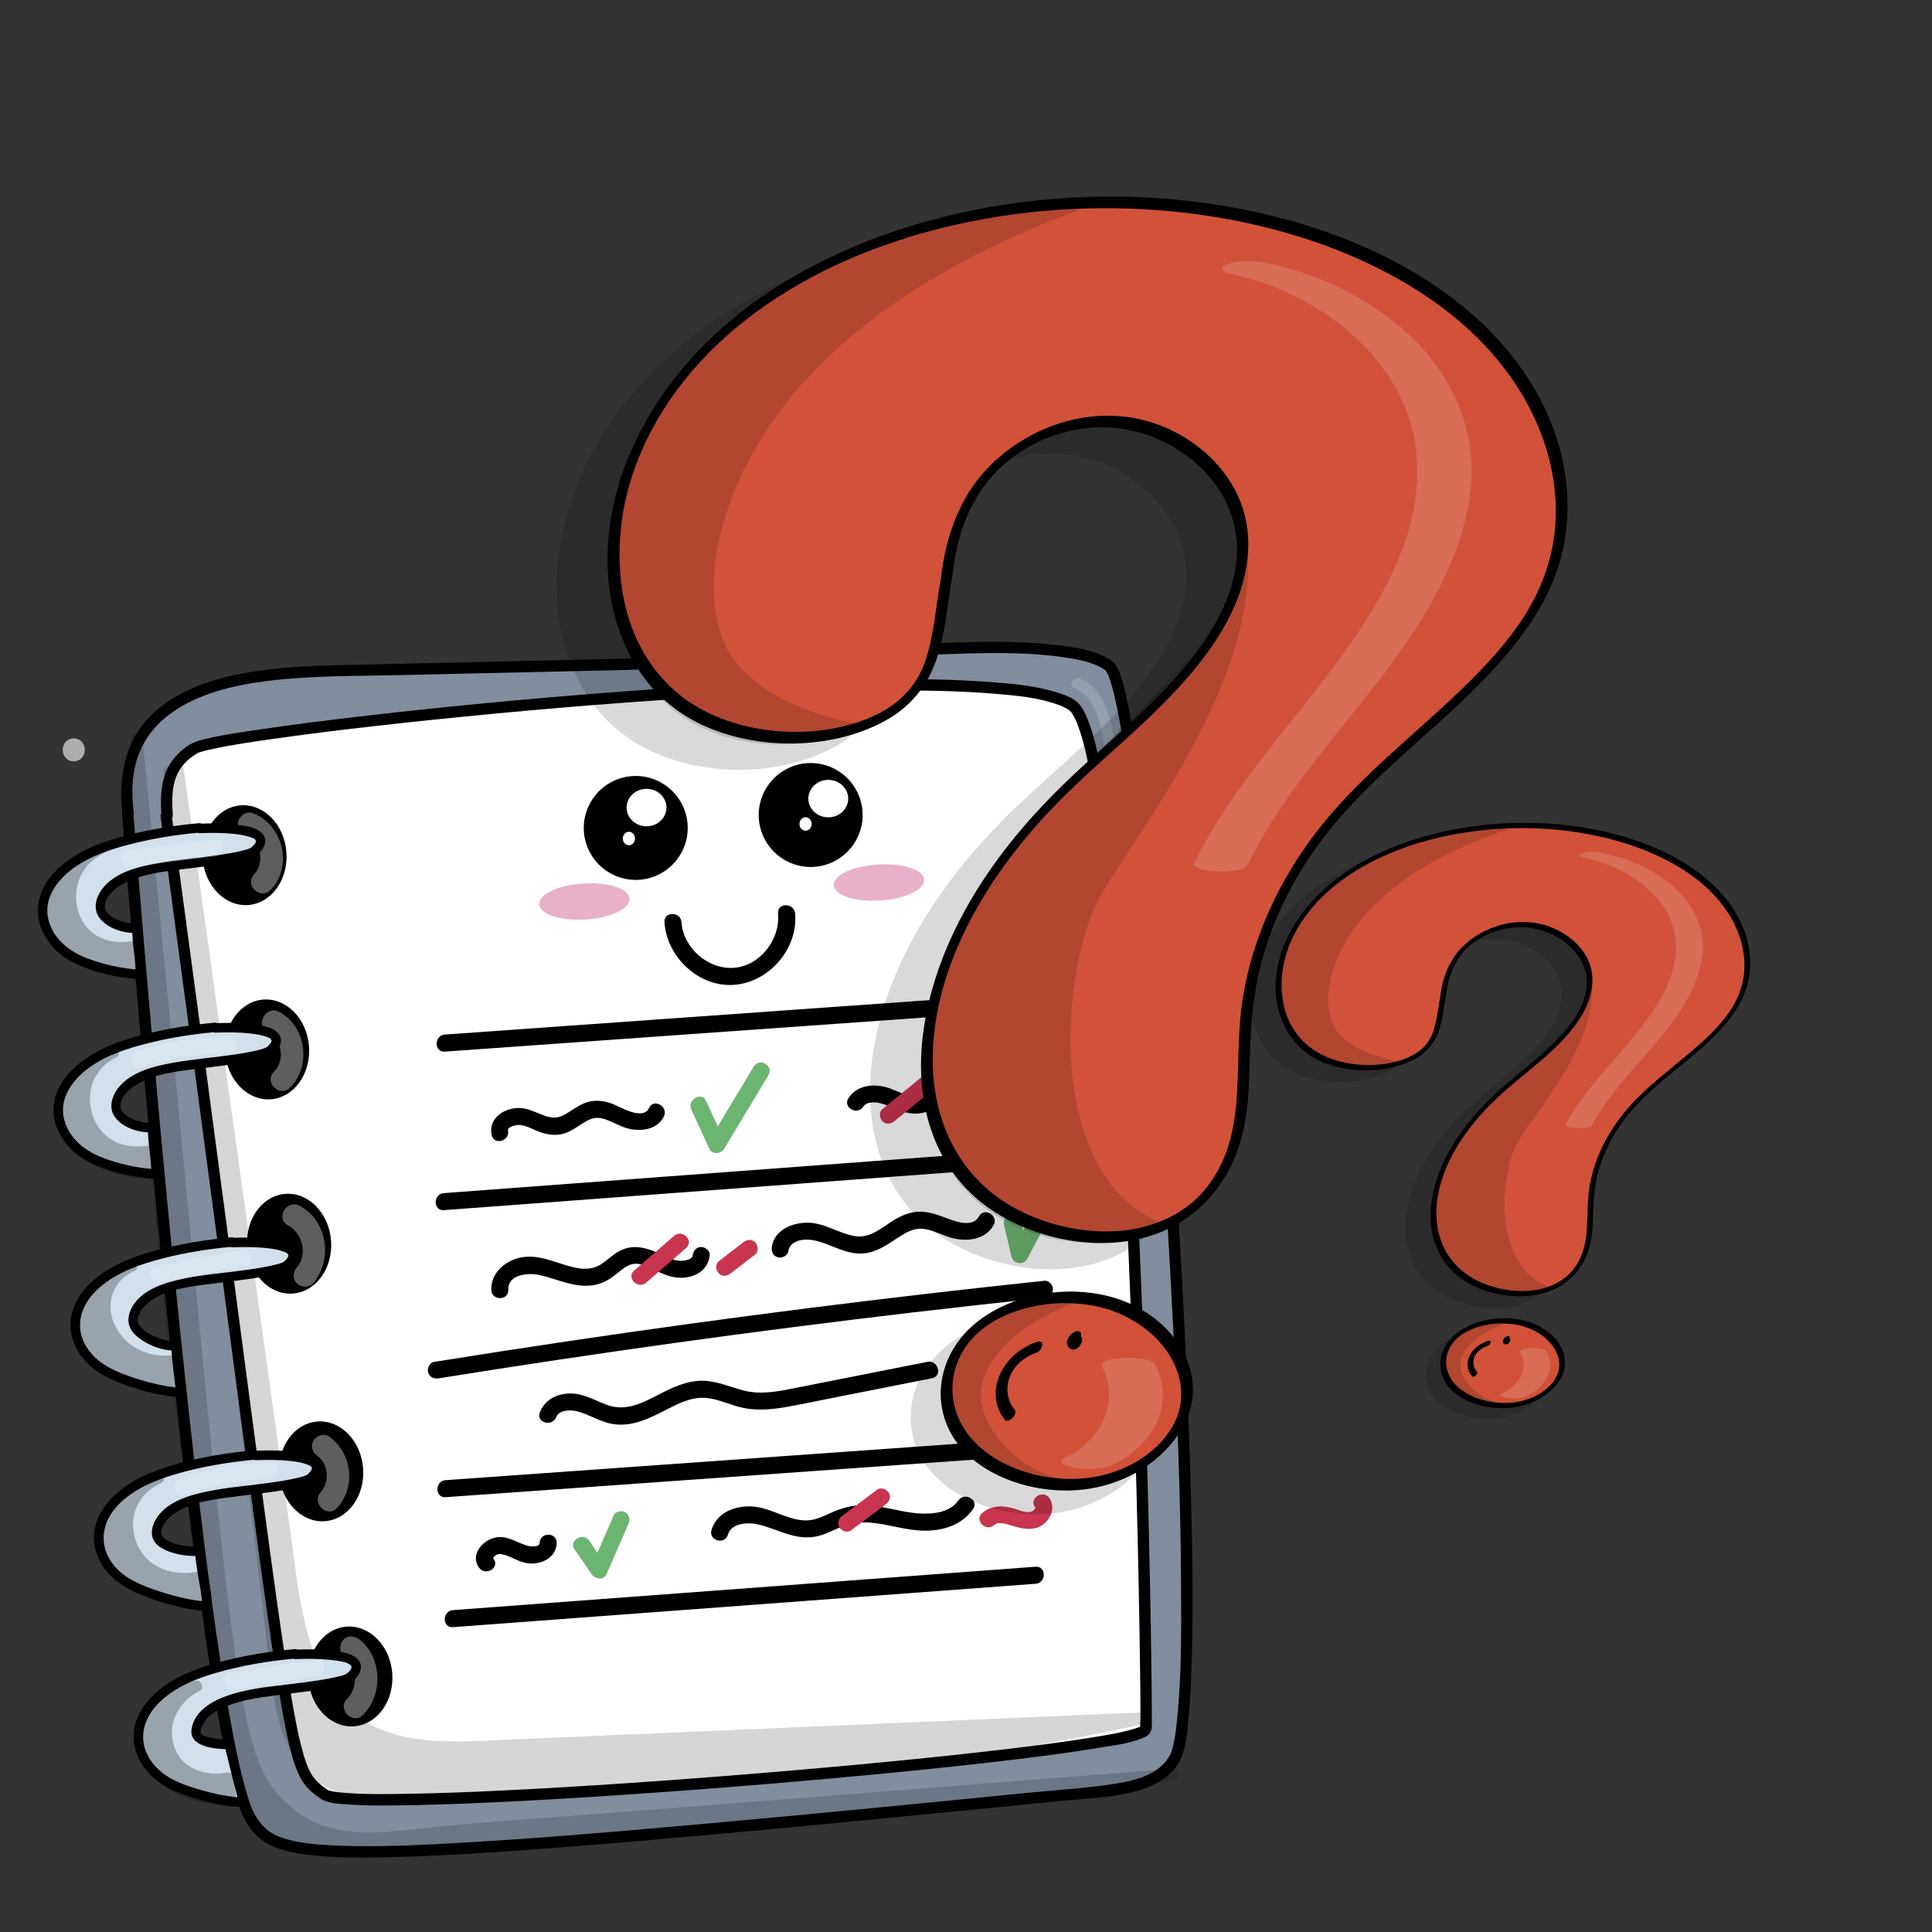 <?xml version="1.0" encoding="utf-8"?>
<!-- Generator: Adobe Adobe Illustrator 24.2.0, SVG Export Plug-In . SVG Version: 6.00 Build 0)  -->
<svg version="1.1" xmlns="http://www.w3.org/2000/svg" xmlns:xlink="http://www.w3.org/1999/xlink" x="0px" y="0px"
	 viewBox="0 0 1700.79 1700.79" style="enable-background:new 0 0 1700.79 1700.79;" xml:space="preserve">
<rect x="0" y="0" width="1700.79" height="1700.79" fill="#333333" stroke="none"/>
<style type="text/css">
	.st0{fill:#808E9D;}
	.st1{fill:#FFFFFF;}
	.st2{opacity:0.161;}
	.st3{stroke:#000000;stroke-miterlimit:10;}
	.st4{opacity:0.369;}
	.st5{fill:#D2E0EC;}
	.st6{opacity:0.271;}
	.st7{opacity:0.149;}
	.st8{stroke:#000000;stroke-width:11;stroke-miterlimit:10;}
	.st9{fill:#FFFFFF;stroke:#FFFFFF;stroke-width:4.089;stroke-miterlimit:10;}
	.st10{fill:#FFFFFF;stroke:#FFFFFF;stroke-width:1.738;stroke-miterlimit:10;}
	.st11{fill:#E8B1C9;stroke:#E8B1C9;stroke-width:1.738;stroke-miterlimit:10;}
	.st12{fill:#6CB571;}
	.st13{fill:#C8354E;}
	.st14{fill:#D15238;}
	.st15{fill:#D15239;}
</style>
<g id="Ebene_3">
</g>
<g id="Ebene_7">
	<g>
		<path class="st0" d="M112.41,716.37c21.28,270.81,71.85,832.86,109.41,886.79c25.58,36.73,58.89,42.85,732.62-24.83
			c29.29-2.94,66.21-4.9,79.97-30.92c33.72-63.74-22.61-934.22-58.25-961.32c-43.21-32.86-260.94-4.99-400.31-1.82
			c-92.76,2.1-185.51,4.21-278.27,6.31c-66.21,1.5-200.5,6.69-184.8,124.78"/>
		<g>
			<path d="M107.41,716.37c5.88,74.86,12.2,149.7,18.92,224.49c7.74,86.27,16,172.49,25.17,258.62
				c8.31,78.08,17.22,156.13,28.32,233.87c4.26,29.81,8.82,59.58,14.34,89.18c3.8,20.41,7.82,40.96,13.95,60.82
				c4.35,14.08,10.36,27.43,22.42,36.41c10.53,7.84,24.01,10.76,36.76,12.54c27.12,3.79,54.86,3.24,82.16,2.48
				c51.59-1.44,103.13-5.26,154.57-9.31c85.03-6.7,169.95-14.68,254.85-22.85c57.85-5.57,115.68-11.29,173.5-17.08
				c23.89-2.39,49.4-2.81,72.44-10.17c14.78-4.72,29.52-13.75,35.42-28.82c3.84-9.81,4.77-20.96,5.84-31.34
				c1.8-17.46,2.53-35.03,3.03-52.56c1.48-51.89,0.51-103.85-0.93-155.73c-1.81-64.91-4.75-129.78-8.37-194.61
				c-3.77-67.6-8.29-135.16-13.68-202.65c-4.71-58.98-10-117.93-16.75-176.71c-4.55-39.63-9.01-79.69-17.69-118.68
				c-2.04-9.18-4-19.54-8.85-27.76c-2.86-4.85-7.85-7.47-12.89-9.66c-11.87-5.18-24.91-7.23-37.68-8.77
				c-38.55-4.63-77.94-3.13-116.64-1.57c-47.65,1.93-95.23,5.31-142.83,8.21c-50.59,3.08-101.12,4.63-151.79,5.78
				c-65,1.47-130,2.95-194.99,4.42c-34.44,0.78-69.03,0.9-103.14,6.32c-30.51,4.85-62.37,14.03-86.04,34.83
				c-25.77,22.65-33.32,56.21-29.07,89.27c0.81,6.29,10.82,6.38,10,0c-2.3-17.92-1.81-36.56,5.19-53.45
				c5.51-13.29,14.94-24.67,26.45-33.21c24.88-18.45,56.98-25.65,87.18-29.36c38.32-4.7,77.3-4.13,115.83-5.01
				c63.64-1.44,127.29-2.89,190.93-4.33c48.2-1.09,96.27-3.2,144.39-6.2c46.82-2.92,93.64-6.16,140.54-7.76
				c36.67-1.25,74.45-2.67,110.85,2.98c10.67,1.66,22.22,3.78,31.48,9.33c0.89,0.54,1.82,1.08,2.63,1.74
				c-1.09-0.88-0.43-0.28-0.19-0.13c0.19,0.12,0.34,0.36,0.5,0.53c0.81,0.84-0.76-1.19-0.11-0.14c0.73,1.16,1.36,2.33,1.96,3.55
				c0.19,0.39,0.81,1.92,0.1,0.19c0.18,0.43,0.36,0.86,0.52,1.3c0.35,0.96,0.72,1.92,1.05,2.9c0.78,2.3,1.47,4.63,2.12,6.98
				c1.64,5.94,2.98,11.97,4.22,18.01c3.55,17.29,6.23,34.75,8.71,52.22c7.21,50.85,12.35,102,17.07,153.12
				c5.92,64.22,10.84,128.54,15.09,192.89c4.41,66.69,8.1,133.44,10.9,200.22c2.45,58.57,4.31,117.18,4.57,175.8
				c0.18,39.78,0.44,80.02-3.88,119.63c-0.66,6.03-1.1,9.87-2.43,16.42c-0.44,2.18-0.94,4.35-1.56,6.49
				c-0.24,0.82-0.51,1.63-0.78,2.44c-0.13,0.4-0.29,0.79-0.44,1.19c-0.47,1.28,0.45-0.89-0.02,0.06
				c-8.6,17.31-28.2,23.05-45.91,26.04c-26.27,4.43-53.27,5.83-79.77,8.47c-100.87,10.06-201.76,19.95-302.74,28.91
				c-64.41,5.71-128.87,11.19-193.42,14.93c-36.63,2.12-73.48,4.05-110.18,2.73c-5.88-0.21-11.77-0.53-17.63-1.02
				c-2.56-0.21-5.12-0.46-7.67-0.76c-1.09-0.12-2.17-0.26-3.26-0.4c-1.32-0.17,1.03,0.15-0.66-0.09c-0.55-0.08-1.11-0.16-1.66-0.24
				c-7.1-1.07-14.21-2.54-20.95-5.07c-0.62-0.23-1.24-0.48-1.86-0.73c-1.03-0.41,1.31,0.6,0.06,0.02c-0.36-0.17-0.73-0.32-1.09-0.49
				c-1.12-0.54-2.24-1.09-3.33-1.7c-1.06-0.59-2.09-1.22-3.1-1.9c-0.44-0.3-0.87-0.61-1.3-0.91c-1.59-1.09,0.62,0.58-0.55-0.42
				c-1.61-1.37-3.17-2.78-4.61-4.34c-0.71-0.78-1.38-1.58-2.06-2.39c-0.31-0.37-0.6-0.76-0.9-1.13c1.37,1.72,0.04,0.05-0.29-0.41
				c-2.08-2.88-3.82-5.83-5.29-9.07c-0.69-1.52,0.03,0.13-0.47-1.08c-0.24-0.58-0.47-1.17-0.7-1.75c-0.65-1.66-1.25-3.34-1.82-5.03
				c-1.19-3.48-2.26-7-3.26-10.53c-5.94-20.87-10.03-42.28-13.87-63.62c-11.99-66.6-20.38-133.87-28.35-201.05
				c-9.9-83.43-18.51-167.02-26.56-250.65c-7.87-81.72-15.17-163.51-22.01-245.32c-2.74-32.79-5.41-65.59-7.99-98.39
				C116.9,709.99,106.9,709.94,107.41,716.37L107.41,716.37z"/>
		</g>
	</g>
</g>
<g id="Ebene_30">
</g>
<g id="Ebene_31">
</g>
<g id="Ebene_8">
	<g>
		<path class="st1" d="M146.23,717.97c115.62,852.83,103.69,835.25,139.28,861.81c27.85,20.78,711.42-34.96,723.28-57.38
			c1.93-3.65-9.85-862.58-64.76-901.34c-72.74-51.35-744.15,20.61-772.94,37.77c-19.78,11.79-26.29,28.37-23.93,58.37"/>
		<g>
			<path d="M141.41,719.3c9.4,69.37,18.75,138.75,28.03,208.14c7.55,56.43,15.05,112.86,22.52,169.3
				c6.02,45.48,12.03,90.97,18.05,136.45c4.71,35.6,9.43,71.19,14.22,106.78c3.64,27.03,7.31,54.06,11.14,81.07
				c2.79,19.68,5.65,39.36,8.78,58.99c2.16,13.58,4.43,27.15,7.12,40.64c1.78,8.9,3.7,17.8,6.27,26.52
				c1.72,5.84,3.75,11.67,6.55,17.09c1.97,3.81,4.46,7.38,7.44,10.48c2.7,2.81,5.83,5.15,8.93,7.48c6.75,5.07,15.13,5.49,23.34,6.11
				c19.86,1.51,39.91,1.13,59.81,0.75c30.08-0.57,60.14-1.87,90.18-3.4c36.44-1.86,72.86-4.13,109.26-6.65
				c38.92-2.69,77.82-5.68,116.7-8.93c38.06-3.18,76.09-6.61,114.09-10.38c33.19-3.29,66.36-6.81,99.47-10.82
				c25.21-3.06,50.43-6.29,75.47-10.54c12.85-2.18,27.71-3.63,39.57-9.51c6.82-3.39,5.6-9.95,5.61-16.47
				c0.02-14.61-0.16-29.22-0.35-43.82c-0.31-24.21-0.73-48.43-1.21-72.64c-0.63-31.42-1.36-62.84-2.2-94.25
				c-0.96-36.1-2.05-72.19-3.29-108.27c-1.33-38.73-2.83-77.46-4.54-116.18c-1.71-38.7-3.63-77.39-5.87-116.06
				c-2.12-36.65-4.51-73.28-7.38-109.88c-2.51-32.08-5.36-64.13-8.98-96.11c-2.87-25.33-6.11-50.67-10.74-75.75
				c-3.02-16.34-6.28-33.15-12.87-48.48c-1.89-4.4-4.15-8.96-7.65-12.32c-4.45-4.27-10.93-6.63-16.67-8.52
				c-19.74-6.53-41.29-8.28-61.9-9.8c-30.5-2.26-61.14-2.6-91.71-2.38c-37.49,0.28-74.98,1.59-112.43,3.41
				c-40.49,1.97-80.95,4.58-121.37,7.63c-40.21,3.03-80.39,6.49-120.52,10.35c-36.12,3.47-72.22,7.26-108.26,11.48
				c-28.55,3.34-57.08,6.91-85.51,11.09c-17.22,2.53-34.64,4.94-51.56,9.09c-4.69,1.15-9,2.51-13.06,5.19
				c-8.9,5.88-15.93,13.71-19.9,23.67c-4.69,11.76-4.76,24.9-3.84,37.34c0.47,6.38,10.47,6.43,10,0
				c-0.9-12.26-1.19-25.79,4.61-37.02c3.92-7.59,10.2-13.18,17.54-17.4c1.13-0.65-0.97,0.36-0.19,0.07c0.36-0.13,0.71-0.28,1.07-0.4
				c0.93-0.29,1.85-0.6,2.79-0.87c2.51-0.72,5.05-1.31,7.59-1.87c18.18-4.02,36.71-6.64,55.14-9.27
				c28.81-4.11,57.7-7.64,86.61-10.95c36.18-4.14,72.41-7.87,108.66-11.29c39.99-3.77,80.02-7.14,120.08-10.07
				c39.94-2.92,79.92-5.41,119.93-7.26c36.58-1.69,73.2-2.86,109.82-2.99c29.86-0.1,59.79,0.36,89.56,2.81
				c19.14,1.58,38.67,3.22,57.02,10.04c2.42,0.9,1.42,0.45,3.54,1.46c1.32,0.63,2.61,1.29,3.86,2.05c0.51,0.31,1,0.65,1.5,0.97
				c1.17,0.76-0.79-0.82,0.16,0.13c0.63,0.63,1.23,1.26,1.82,1.93c-0.16-0.18-0.53-0.81,0.14,0.22c0.3,0.47,0.62,0.92,0.92,1.39
				c0.61,0.98,1.17,1.99,1.69,3.01c0.62,1.21,1.18,2.44,1.72,3.68c-0.4-0.91,0.08,0.17,0.37,0.93c0.29,0.76,0.59,1.51,0.87,2.27
				c6.07,16.41,9.24,33.97,12.2,51.16c4.37,25.44,7.5,51.09,10.25,76.75c3.46,32.25,6.22,64.58,8.66,96.93
				c2.75,36.48,5.06,73,7.11,109.53c2.17,38.6,4.04,77.21,5.7,115.84c1.64,38.09,3.08,76.18,4.36,114.28
				c1.19,35.47,2.24,70.94,3.17,106.41c0.8,30.69,1.51,61.39,2.1,92.09c0.45,23.37,0.85,46.75,1.14,70.12
				c0.17,13.92,0.35,27.85,0.31,41.78c-0.01,2.53-0.57,5.66-0.12,8.15c-0.15-0.81,1.01-2.52,1.42-2.7
				c-0.55,0.23-1.13,0.68-1.66,0.97c-0.25,0.14-1.57,0.71-0.58,0.28c0.99-0.43-0.58,0.23-0.88,0.33
				c-13.85,4.77-28.73,6.89-43.14,9.21c-25.48,4.09-51.1,7.3-76.72,10.32c-33.73,3.97-67.51,7.48-101.31,10.76
				c-37.81,3.67-75.64,7.02-113.5,10.13c-38.45,3.16-76.91,6.06-115.4,8.66c-35.66,2.41-71.35,4.59-107.05,6.33
				c-28.99,1.42-58,2.61-87.03,3.06c-18.89,0.29-37.98,0.63-56.82-1.07c-1.51-0.14-3.03-0.3-4.54-0.48
				c-1.46-0.17,0.83,0.15-0.75-0.1c-0.63-0.1-1.26-0.19-1.89-0.3c-1.85-0.33-3.64-0.76-5.42-1.36c0.69,0.23,0.53,0.44-0.49-0.35
				c-0.39-0.3-0.79-0.59-1.18-0.88c-0.75-0.55-1.49-1.11-2.23-1.66c-0.35-0.26-0.7-0.53-1.05-0.8c0.54,0.41,0.88,0.72-0.08-0.07
				c-0.66-0.55-1.34-1.08-1.99-1.64c-1.3-1.12-2.54-2.3-3.7-3.57c-0.6-0.66-1.16-1.36-1.73-2.05c1.35,1.64-0.43-0.61-0.94-1.38
				c-1.18-1.78-2.21-3.65-3.14-5.57c-0.27-0.56-0.52-1.12-0.78-1.69c-0.12-0.26-0.23-0.53-0.35-0.79c-0.48-1.07,0.54,1.35,0.05,0.12
				c-0.52-1.31-1.04-2.61-1.51-3.94c-1.13-3.15-2.11-6.36-3.01-9.59c-2.53-9.07-4.46-18.31-6.25-27.55
				c-2.69-13.92-4.99-27.91-7.19-41.91c-3.15-20.07-6.05-40.19-8.88-60.31c-3.82-27.13-7.5-54.27-11.15-81.43
				c-4.82-35.9-9.58-71.82-14.33-107.73c-6.07-45.91-12.14-91.82-18.22-137.73c-7.52-56.76-15.07-113.52-22.67-170.27
				c-8.85-66.16-17.76-132.31-26.73-198.45C150.19,710.3,140.56,713,141.41,719.3L141.41,719.3z"/>
		</g>
	</g>
</g>
<g id="Ebene_20">
	<g class="st2">
		<path d="M156.96,678.62c32.72,233.97,65.44,467.94,98.16,701.9c7.13,50.95,17.84,107.94,60.34,136.92
			c32.7,22.3,75.36,21.43,114.91,19.73c192.27-8.26,384.55-16.52,576.82-24.77c-207.52,46.68-421.21,57.29-633.66,67.72
			c-33.64,1.65-70.94,2.13-96.46-19.86c-24.9-21.45-30.39-57.27-34.26-89.92c-31.23-263.56-62.46-527.13-93.68-790.69"/>
		<g>
			<path d="M152.13,679.95c14.93,106.77,29.86,213.54,44.79,320.31s29.86,213.54,44.79,320.31c3.46,24.75,6.67,49.55,10.46,74.26
				c3.05,19.91,6.85,39.83,13.32,58.94c6.03,17.82,14.4,34.9,26.62,49.32c13.17,15.54,30.7,26.49,50.09,32.51
				c20.97,6.51,43.33,7.61,65.14,7.31c25.3-0.35,50.62-1.91,75.9-3c53.56-2.3,107.11-4.6,160.67-6.9
				c107.78-4.63,215.56-9.26,323.34-13.89c13.31-0.57,26.61-1.14,39.92-1.71c-0.44-3.27-0.89-6.55-1.33-9.82
				c-105.18,23.6-212.15,38.06-319.45,47.81c-106.6,9.69-213.75,15.9-320.7,20.09c-21.3,0.83-43.43,0.88-63.72-6.48
				c-20.55-7.45-34.96-23.62-42.66-43.78c-7.78-20.36-10.02-42.3-12.57-63.78c-3.25-27.41-6.5-54.83-9.74-82.24
				c-12.99-109.65-25.98-219.31-38.98-328.96C185,940.26,171.97,830.27,158.94,720.29c-1.6-13.54-3.21-27.08-4.81-40.62
				c-0.75-6.31-10.76-6.39-10,0c13.23,111.63,26.45,223.27,39.68,334.9c13.23,111.63,26.45,223.27,39.68,334.9
				c3.33,28.07,6.65,56.15,9.98,84.22c2.86,24.14,4.69,48.74,9.91,72.53c4.37,19.95,12.03,40.01,26.88,54.57
				c15.46,15.16,36.34,21.68,57.43,23.95c23.86,2.57,48.12,0.27,72-0.91c27.47-1.36,54.94-2.74,82.4-4.23
				c54.29-2.95,108.56-6.3,162.76-10.66c108.59-8.74,217.03-21.56,323.86-43.21c13.3-2.7,26.57-5.54,39.81-8.51
				c5.47-1.23,4.32-10.06-1.33-9.82c-106.45,4.57-212.9,9.14-319.35,13.72c-53.22,2.29-106.45,4.57-159.67,6.86
				c-26.61,1.14-53.22,2.29-79.84,3.43c-22.96,0.99-46.06,2.54-69.03,0.77c-21.56-1.65-43.25-6.71-61.32-19.05
				c-15.68-10.7-27.15-26.24-35.27-43.22c-18.07-37.77-21.48-81.45-27.2-122.35c-14.7-105.12-29.4-210.24-44.1-315.36
				c-14.7-105.12-29.4-210.24-44.1-315.36c-1.84-13.18-3.69-26.36-5.53-39.54C160.89,670.95,151.25,673.65,152.13,679.95
				L152.13,679.95z"/>
		</g>
	</g>
	<g class="st2">
		<path d="M120.51,650.55c86.28,873,77.27,900.21,137.32,947.83c39.09,31,90.51,17.48,140.25,13.57
			c211.4-16.62,422.79-33.23,634.19-49.85c-241.16,36.62-484.89,56.35-728.8,58.99c-20.16,0.22-41.42,0.04-58.84-10.09
			c-28.21-16.4-36.82-52.45-42.48-84.6c-50.83-288.65-78.27-581.42-81.95-874.49"/>
		<g>
			<path d="M115.51,650.55c9.76,98.76,19.36,197.54,28.87,296.32c7.2,74.73,14.33,149.47,21.59,224.2
				c5.24,53.95,10.53,107.9,16.27,161.79c3.99,37.45,8.16,74.9,13.25,112.22c3.27,23.98,6.84,47.98,12.04,71.63
				c3.3,14.98,7.28,29.9,13.47,43.97c4.23,9.59,9.76,18.5,16.81,26.28c16.69,18.42,39.14,31.28,63.89,34.77
				c22.21,3.13,44.63,0.72,66.77-1.76c25.72-2.88,51.52-4.75,77.32-6.78c56.33-4.43,112.66-8.85,168.98-13.28
				c111.99-8.8,223.99-17.61,335.98-26.41c27.17-2.14,54.34-4.27,81.51-6.41c-0.44-3.27-0.89-6.55-1.33-9.82
				c-116.89,17.73-234.36,31.49-352.18,41.25c-117.28,9.72-234.88,15.48-352.54,17.26c-13.77,0.21-27.62,0.74-41.39,0.11
				c-12.4-0.56-25.17-2.39-36.21-8.4c-19.24-10.46-29.01-31.05-34.79-51.26c-6.88-24.03-10.06-49.22-14.19-73.82
				c-4.89-29.1-9.53-58.24-13.94-87.41c-17.53-115.93-31.26-232.43-41.23-349.26c-9.95-116.62-16.14-233.55-18.55-350.57
				c-0.3-14.42-0.53-28.85-0.72-43.27c-0.08-6.43-10.08-6.45-10,0c1.52,119.33,6.94,238.6,16.29,357.57
				c9.29,118.11,22.44,235.91,39.38,353.16c8.37,57.93,16.91,116.06,28.01,173.54c4.01,20.74,9.55,42.5,22.24,59.8
				c14.23,19.39,35.13,27.82,58.63,29.61c13.79,1.05,27.71,0.46,41.52,0.26c14.83-0.21,29.66-0.49,44.49-0.82
				c29.99-0.68,59.97-1.62,89.94-2.82c59.62-2.38,119.19-5.79,178.69-10.21c119.12-8.85,237.92-21.79,356.16-38.74
				c14.36-2.06,28.7-4.18,43.04-6.35c5.53-0.84,4.28-10.26-1.33-9.82c-111.33,8.75-222.66,17.5-333.99,26.25
				c-55.67,4.38-111.33,8.75-167,13.13c-53.7,4.22-107.63,7.3-161.16,13.31c-37.52,4.22-79.01,9.04-110.51-16.36
				c-3.6-2.91-7.14-5.91-10.46-9.14c-1.62-1.57-3.19-3.2-4.69-4.88c-0.76-0.85-1.5-1.71-2.23-2.59c-0.35-0.42-0.69-0.85-1.03-1.28
				c-1.05-1.3,0.56,0.79-0.44-0.57c-2.96-4.02-5.61-8.22-7.92-12.65c-1.3-2.51-2.48-5.07-3.62-7.66c-0.5-1.15,0.19,0.46,0,0.01
				c-0.14-0.33-0.28-0.67-0.41-1c-0.3-0.75-0.61-1.51-0.9-2.26c-0.59-1.51-1.15-3.03-1.69-4.55c-2.52-7.09-4.58-14.34-6.42-21.63
				c-5.3-21.09-8.82-42.62-12.01-64.12c-4.88-32.89-8.76-66.31-12.48-99.97c-5.48-49.53-10.42-99.12-15.3-148.72
				c-6.76-68.81-13.34-137.65-19.95-206.47c-8.85-92.09-17.74-184.18-26.77-276.25c-2.59-26.39-5.18-52.77-7.79-79.16
				C124.88,644.2,114.87,644.14,115.51,650.55L115.51,650.55z"/>
		</g>
	</g>
</g>
<g id="Ebene_9">
	
		<ellipse transform="matrix(0.997 -0.078 0.078 0.997 -58.298 19.189)" class="st3" cx="215.46" cy="752.73" rx="36.5" ry="43.5"/>
	
		<ellipse transform="matrix(0.997 -0.078 0.078 0.997 -71.629 21.278)" class="st3" cx="235.41" cy="923.69" rx="36.5" ry="43.5"/>
	
		<ellipse transform="matrix(0.997 -0.078 0.078 0.997 -84.963 23.327)" class="st3" cx="254.87" cy="1094.69" rx="36.5" ry="43.5"/>
	
		<ellipse transform="matrix(0.997 -0.078 0.078 0.997 -100.574 26.158)" class="st3" cx="283.15" cy="1295.09" rx="36.5" ry="43.5"/>
	
		<ellipse transform="matrix(0.997 -0.078 0.078 0.997 -114.636 28.727)" class="st3" cx="308.87" cy="1475.63" rx="36.5" ry="43.5"/>
</g>
<g id="Ebene_11">
	<g class="st4">
		<g>
			<path class="st1" d="M216.89,735c12.76,4.65,16.32,25.08,6.94,34.48c-9.11,9.12,5.03,23.27,14.14,14.14
				c20.65-20.68,11.11-58.1-15.77-67.9c-5.07-1.85-10.95,2.08-12.3,6.98C208.38,728.27,211.8,733.15,216.89,735L216.89,735z"/>
		</g>
	</g>
	<g class="st4">
		<g>
			<path class="st1" d="M235.64,908.01c12.76,6.68,15.57,25.54,5.53,35.39c-9.2,9.03,4.94,23.17,14.14,14.14
				c19.06-18.7,14.27-54.32-9.58-66.8C234.34,884.78,224.22,902.03,235.64,908.01L235.64,908.01z"/>
		</g>
	</g>
	<g class="st4">
		<g>
			<path class="st1" d="M253.56,1078.7c13.01,6.77,17.35,26.13,7.78,36.97c-3.57,4.05-3.99,10.15,0,14.14
				c3.64,3.64,10.56,4.07,14.14,0c17.95-20.36,12.82-55.55-11.83-68.39C252.25,1055.5,242.12,1072.75,253.56,1078.7L253.56,1078.7z"
				/>
		</g>
	</g>
	<g class="st4">
		<g>
			<path class="st1" d="M279.55,1281.84c9.79,6.9,10.76,23.15,2.9,31.59c-8.76,9.41,5.35,23.59,14.14,14.14
				c17.17-18.44,13.42-48.65-6.95-63c-4.42-3.11-11.12-0.79-13.68,3.59C273.03,1273.16,275.12,1278.72,279.55,1281.84
				L279.55,1281.84z"/>
		</g>
	</g>
	<g class="st4">
		<g>
			<path class="st1" d="M302.43,1457.52c11.64,9.24,13.69,27.3,3.08,37.98c-9.08,9.14,5.06,23.29,14.14,14.14
				c17.64-17.77,16.92-50.4-3.08-66.27c-4.23-3.35-10.02-4.13-14.14,0C298.95,1446.86,298.18,1454.15,302.43,1457.52L302.43,1457.52
				z"/>
		</g>
	</g>
	<g class="st4">
		<g>
			<path class="st1" d="M64.93,670.1c12.87,0,12.89-20,0-20C52.06,650.1,52.04,670.1,64.93,670.1L64.93,670.1z"/>
		</g>
	</g>
	<g class="st4">
		<g>
			<path class="st1" d="M64.93,670.1c12.87,0,12.89-20,0-20C52.06,650.1,52.04,670.1,64.93,670.1L64.93,670.1z"/>
		</g>
	</g>
</g>
<g id="Ebene_5">
	<g>
		<path class="st5" d="M176.08,729.28c25.33-1.06,68.8,1.02,47.75,20.1c-5.61,5.08-50.68,10.12-65.98,11.97
			c-22,2.66-66.15,8.69-69.57,35.81c-1.44,11.44,17.45,20.81,32.32,19.97c-0.35,12.37,3.28,28.43,2.94,40.79
			c-21.03-1.27-52.66-8.88-66.99-20.43c-14.33-11.55-21.9-28.33-18.18-44.49c4.79-20.82,27.13-37.74,52.21-46.81
			c25.08-9.07,57.38-14.91,84.58-17.34"/>
		<g>
			<path d="M176.08,733.45c9.82-0.39,19.7-0.37,29.49,0.61c4.21,0.42,8.44,1.05,12.52,2.22c1.88,0.54,6.44,1.59,7.13,3.86
				c0.5,1.66-2.3,4.41-3.49,5.5c-1.18,1.08-3.46,1.88-5.91,2.56c-8.71,2.42-17.77,3.69-26.7,4.99c-16.75,2.44-33.7,3.75-50.37,6.73
				c-16.98,3.04-37.6,8.01-48.65,22.46c-5.83,7.63-8.63,18.16-2.08,26.21c7.47,9.18,21.16,13.11,32.58,12.7
				c-1.39-1.39-2.78-2.78-4.17-4.17c-0.21,13.67,3.15,27.12,2.94,40.79c1.39-1.39,2.78-2.78,4.17-4.17
				c-16.33-1.07-32.91-4.62-48.15-10.65c-15.13-5.98-28.63-17.02-32.75-33.43c-4.19-16.71,5.34-31.66,17.74-42.04
				c14.36-12.01,32.22-18.46,50.05-23.3c21.15-5.75,42.92-9.33,64.73-11.33c5.3-0.49,5.35-8.82,0-8.33
				c-21.71,1.99-43.38,5.45-64.48,10.98c-19.67,5.16-39.04,12.2-55.02,25.14c-13.54,10.96-24.14,26.98-22.12,45.07
				c2,17.94,14.76,33.27,30.54,41.26c18.12,9.17,39.29,13.65,59.46,14.97c2.27,0.15,4.13-2.03,4.17-4.17
				c0.21-13.67-3.15-27.12-2.94-40.79c0.03-2.19-1.94-4.25-4.17-4.17c-5.6,0.2-11.17-0.75-16.35-2.91
				c-4.33-1.8-10.4-5.09-11.66-10.06c-2.02-8.02,6.52-16.19,12.46-19.98c15.15-9.67,34.45-12.26,51.94-14.39
				c17.63-2.15,35.36-3.99,52.79-7.48c6.01-1.2,13.21-2.22,17.83-6.6c4.47-4.24,8.18-10.74,4.19-16.52
				c-4.65-6.75-15.42-7.96-22.8-8.9c-10.9-1.38-21.96-1.44-32.92-1C170.74,725.33,170.71,733.66,176.08,733.45L176.08,733.45z"/>
		</g>
	</g>
</g>
<g id="Ebene_5_Kopie">
	<g>
		<path class="st5" d="M189.88,904.91c25.33-1.06,68.8,1.02,47.75,20.1c-5.61,5.08-50.68,10.12-65.98,11.97
			c-22,2.66-66.15,8.69-69.57,35.81c-1.44,11.44,17.45,20.81,32.32,19.97c-0.35,12.37,3.28,28.43,2.94,40.79
			c-21.03-1.27-52.66-8.88-66.99-20.43c-14.33-11.55-21.9-28.33-18.18-44.49c4.79-20.82,27.13-37.74,52.21-46.81
			s57.38-14.91,84.58-17.34"/>
		<g>
			<path d="M189.88,909.07c9.82-0.39,19.7-0.37,29.49,0.61c4.21,0.42,8.44,1.05,12.52,2.22c1.88,0.54,6.44,1.59,7.13,3.86
				c0.5,1.66-2.3,4.41-3.49,5.5c-1.18,1.08-3.46,1.88-5.91,2.56c-8.71,2.42-17.77,3.69-26.7,4.99c-16.75,2.44-33.7,3.75-50.37,6.73
				c-16.98,3.04-37.6,8.01-48.65,22.46c-5.83,7.63-8.63,18.16-2.08,26.21c7.47,9.18,21.16,13.11,32.58,12.7
				c-1.39-1.39-2.78-2.78-4.17-4.17c-0.21,13.67,3.15,27.12,2.94,40.79c1.39-1.39,2.78-2.78,4.17-4.17
				c-16.33-1.07-32.91-4.62-48.15-10.65c-15.13-5.98-28.63-17.02-32.75-33.43c-4.19-16.71,5.34-31.66,17.74-42.04
				c14.36-12.01,32.22-18.46,50.05-23.3c21.15-5.75,42.92-9.33,64.73-11.33c5.3-0.49,5.35-8.82,0-8.33
				c-21.71,1.99-43.38,5.45-64.48,10.98c-19.67,5.16-39.04,12.2-55.02,25.14c-13.54,10.96-24.14,26.98-22.12,45.07
				c2,17.94,14.76,33.27,30.54,41.26c18.12,9.17,39.29,13.65,59.46,14.97c2.27,0.15,4.13-2.03,4.17-4.17
				c0.21-13.67-3.15-27.12-2.94-40.79c0.03-2.19-1.94-4.25-4.17-4.17c-5.6,0.2-11.17-0.75-16.35-2.92
				c-4.33-1.8-10.4-5.09-11.66-10.06c-2.02-8.02,6.52-16.19,12.46-19.98c15.15-9.67,34.45-12.26,51.94-14.39
				c17.63-2.15,35.36-3.99,52.79-7.48c6.01-1.2,13.21-2.22,17.83-6.6c4.47-4.24,8.18-10.74,4.19-16.52
				c-4.65-6.75-15.42-7.96-22.8-8.9c-10.9-1.38-21.96-1.44-32.92-1C184.53,900.95,184.51,909.29,189.88,909.07L189.88,909.07z"/>
		</g>
	</g>
</g>
<g id="Ebene_5_Kopie_2">
	<g>
		<path class="st5" d="M204.73,1093.89c25.33-1.06,68.8,1.02,47.75,20.1c-5.61,5.08-50.68,10.12-65.98,11.97
			c-22,2.66-66.15,8.69-69.57,35.81c-1.44,11.44,23.15,23.83,38.01,22.99c1.19,26.24,2.62,27.44,4.41,41.19
			c-21.03-1.27-59.83-12.3-74.16-23.85s-21.9-28.33-18.18-44.49c4.79-20.82,27.13-37.74,52.21-46.81s57.38-14.91,84.58-17.34"/>
		<g>
			<path d="M204.73,1098.05c10.01-0.4,20.09-0.37,30.06,0.67c4.31,0.45,8.67,1.13,12.82,2.42c1.73,0.54,5.65,1.59,6.23,3.59
				c0.56,1.92-3.19,5.52-4.18,6.19c-1.49,1.02-5,1.85-7.26,2.42c-9.29,2.31-18.83,3.65-28.3,4.97c-17.23,2.41-34.71,3.67-51.77,7.18
				c-16.91,3.48-38.93,9.82-46.94,26.91c-4.64,9.91-2.21,18.31,6.3,25c9.09,7.15,21.6,11.91,33.25,11.51
				c-1.39-1.39-2.78-2.78-4.17-4.17c0.65,13.95,2.58,27.4,4.41,41.19c1.39-1.39,2.78-2.78,4.17-4.17
				c-16.07-1.08-32.24-5.45-47.35-10.87c-15.35-5.51-29.68-12.99-37.5-28.09c-8.65-16.7-2.65-34.07,10.12-46.58
				c13.82-13.53,32.11-20.9,50.4-26.16c22.41-6.44,45.59-10.34,68.79-12.47c5.3-0.49,5.35-8.82,0-8.33
				c-22.83,2.09-45.64,5.78-67.76,11.86c-20.34,5.58-40.67,13.49-56.25,28.19c-13.53,12.76-21.61,30.72-15.97,49.26
				c5.38,17.67,19.65,29.4,36.03,36.44c18.6,7.99,39.24,13.73,59.49,15.08c2.04,0.14,4.45-2.03,4.17-4.17
				c-1.83-13.8-3.76-27.25-4.41-41.19c-0.1-2.19-1.83-4.25-4.17-4.17c-10.25,0.35-21.99-4-29.57-10.92
				c-3.13-2.86-4.93-5.58-3.85-9.84c1.06-4.18,3.39-7.76,6.46-10.75c13.3-12.94,35.49-15.96,53.08-18.29
				c17.89-2.37,35.87-4.09,53.64-7.34c6.27-1.15,14.18-1.99,19.62-5.66c5.28-3.56,10.25-11.24,6.61-17.49
				c-4.12-7.06-14.91-8.46-22.16-9.44c-11.26-1.52-22.69-1.6-34.03-1.15C199.38,1089.93,199.36,1098.27,204.73,1098.05
				L204.73,1098.05z"/>
		</g>
	</g>
</g>
<g id="Ebene_5_Kopie_3">
	<g>
		<path class="st5" d="M225.38,1281.26c25.33-1.06,68.8,1.02,47.75,20.1c-5.61,5.08-50.68,10.12-65.98,11.97
			c-22,2.66-66.15,8.69-69.57,35.81c-1.44,11.44,23.26,17.24,38.12,16.41c1.72,21.92,6.77,36.17,6.42,48.53
			c-21.03-1.27-61.95-13.05-76.28-24.6s-21.9-28.33-18.18-44.49c4.79-20.82,27.13-37.74,52.21-46.81
			c25.08-9.07,57.38-14.91,84.58-17.34"/>
		<g>
			<path d="M225.38,1285.42c10.01-0.4,20.09-0.37,30.06,0.67c4.31,0.45,8.67,1.13,12.82,2.42c1.71,0.53,5.64,1.59,6.24,3.6
				c0.56,1.87-3.2,5.52-4.19,6.19c-1.38,0.94-4.71,1.77-6.83,2.31c-9.22,2.34-18.72,3.67-28.12,4.99
				c-17.24,2.42-34.73,3.69-51.81,7.15c-16.8,3.4-38.64,9.51-47.08,26.14c-4.63,9.13-3.9,17.91,5.24,23.54
				c9.69,5.97,22.79,7.77,33.99,7.27c-1.39-1.39-2.78-2.78-4.17-4.17c0.78,9.26,2.21,18.42,3.88,27.56
				c1.26,6.94,2.65,13.89,2.54,20.97c1.39-1.39,2.78-2.78,4.17-4.17c-15.94-1.07-31.96-5.5-46.99-10.75
				c-15.19-5.3-29.92-11.99-38.52-26.36c-9.97-16.66-5.45-34.8,7.63-48.16c13.69-13.97,32.17-21.59,50.63-26.96
				c22.65-6.59,46.12-10.55,69.59-12.7c5.3-0.49,5.35-8.82,0-8.33c-23.11,2.12-46.2,5.87-68.58,12.08
				c-20.5,5.69-41.05,13.85-56.5,28.99c-13.68,13.4-21.07,32.33-13.96,50.99c6.69,17.57,21.15,27.95,37.89,34.85
				c18.45,7.6,38.83,13.34,58.81,14.68c2.27,0.15,4.13-2.03,4.17-4.17c0.25-16.23-5.07-32.38-6.42-48.53
				c-0.18-2.17-1.76-4.27-4.17-4.17c-9.82,0.44-21.83-0.84-30.22-6.41c-7.49-4.98-1.5-14.12,3.51-18.86
				c13.46-12.73,35.6-15.7,53.19-18c17.92-2.35,35.93-4.09,53.71-7.38c6.22-1.15,14.26-1.98,19.49-5.88
				c5.01-3.73,9.79-10.99,6.18-17.17c-4.11-7.05-14.92-8.46-22.16-9.44c-11.26-1.52-22.69-1.6-34.03-1.15
				C220.04,1277.3,220.01,1285.64,225.38,1285.42L225.38,1285.42z"/>
		</g>
	</g>
</g>
<g id="Ebene_5_Kopie_4">
	<g>
		<path class="st5" d="M260.29,1456.38c25.33-1.06,68.8,1.02,47.75,20.1c-5.61,5.08-50.68,10.12-65.98,11.97
			c-22,2.66-66.15,8.69-69.57,35.81c-1.44,11.44,29.3,11.5,29.3,11.5s8.18,33.78,12.71,51.14c-21.03-1.27-59.42-10.75-73.75-22.3
			s-21.9-28.33-18.18-44.49c4.79-20.82,27.13-37.74,52.21-46.81s57.38-14.91,84.58-17.34"/>
		<g>
			<path d="M260.29,1460.54c10.2-0.41,20.49-0.38,30.64,0.73c3.59,0.39,17.78,1.47,18.51,6.17c0.37,2.34-3.89,5.78-4.66,6.2
				c-2.57,1.41-5.78,1.96-8.61,2.61c-9.96,2.29-20.14,3.7-30.26,5.06c-17.92,2.4-36.14,3.66-53.74,7.95
				c-17.01,4.14-39.28,12.4-43.36,31.83c-3.6,17.15,21.26,18.76,32.98,18.81c-1.34-1.02-2.68-2.04-4.02-3.06
				c4.13,17.07,8.28,34.15,12.71,51.14c1.34-1.76,2.68-3.52,4.02-5.27c-15.94-1.05-31.96-4.8-47.08-9.85
				c-15.46-5.16-29.54-12.46-37.36-27.56c-8.65-16.7-2.65-34.07,10.12-46.58c13.82-13.53,32.11-20.9,50.4-26.16
				c22.41-6.44,45.59-10.34,68.79-12.47c5.3-0.49,5.35-8.82,0-8.33c-22.83,2.09-45.64,5.78-67.76,11.86
				c-20.34,5.58-40.67,13.49-56.25,28.19c-13.53,12.76-21.61,30.72-15.97,49.26c5.34,17.52,19.38,29.3,35.75,36.08
				c18.6,7.7,39.27,12.58,59.36,13.9c2.76,0.18,4.66-2.8,4.02-5.27c-4.43-17-8.58-34.07-12.71-51.14c-0.43-1.78-2.23-3.05-4.02-3.06
				c-5.3-0.02-10.7-0.5-15.88-1.69c-2.43-0.56-7.7-1.48-9.01-4.02c-1.31-2.54,1.3-7.19,2.63-9.37c4.81-7.92,14.02-12.47,22.43-15.52
				c9.58-3.47,19.65-5.49,29.71-7c18.37-2.77,36.89-4.31,55.21-7.45c7.11-1.22,15.72-2.04,22.11-5.7
				c5.47-3.13,10.95-10.94,7.86-17.32c-3.56-7.34-14.27-8.98-21.41-10.01c-11.62-1.66-23.44-1.77-35.14-1.3
				C254.95,1452.42,254.92,1460.76,260.29,1460.54L260.29,1460.54z"/>
		</g>
	</g>
</g>
<g id="Ebene_12">
	<g class="st6">
		<path d="M88.32,747.03c-45.66,22.63-29.14,96.93,28.53,86.24c-0.71,4.57,3.12,15.81,2.41,20.38
			c-29.47-2.54-65.71-12.76-74.04-40.48s15.88-55.34,43.42-66.26"/>
		<g>
			<path d="M85.79,742.72c-17.53,8.91-28.64,26.66-28.77,46.37c-0.11,18.1,9.23,36.34,25.63,44.78c11.07,5.69,23.42,6.36,35.52,4.24
				c-2.11-1.61-4.22-3.21-6.33-4.82c-0.65,6.88,3.06,13.54,2.41,20.38c1.67-1.67,3.33-3.33,5-5c-23.13-2.08-54.5-8.19-66.65-30.63
				c-15.12-27.92,13.24-56.45,37.36-66.29c5.88-2.4,3.31-12.07-2.66-9.64c-23.59,9.62-46.8,30.09-48.67,57.08
				c-1.76,25.3,18.24,42.51,39.86,50.83c13.01,5.01,26.92,7.41,40.76,8.66c2.87,0.26,4.76-2.51,5-5c0.65-6.88-3.06-13.54-2.41-20.38
				c0.33-3.52-3.44-5.33-6.33-4.82c-16.19,2.85-33.04-1.86-42.09-16.33c-7.71-12.33-8.61-28.76-2.02-41.78
				c4.27-8.44,11.05-14.73,19.44-18.99C96.58,748.43,91.52,739.8,85.79,742.72L85.79,742.72z"/>
		</g>
	</g>
</g>
<g id="Ebene_12_Kopie">
	<g class="st6">
		<path d="M99.57,926.58c-45.66,22.63-26.24,97.43,31.42,86.74c-0.71,4.57,3.12,15.81,2.41,20.38
			c-29.47-2.54-65.71-12.76-74.04-40.48s11.47-53.48,40.22-66.55"/>
		<g>
			<path d="M97.04,922.26c-17.52,8.91-28.3,26.85-27.79,46.54c0.48,18.41,10.49,36.6,27.19,45.05c11.22,5.67,23.64,6.45,35.87,4.3
				c-2.11-1.61-4.22-3.21-6.33-4.82c-0.65,6.88,3.06,13.54,2.41,20.38c1.67-1.67,3.33-3.33,5-5c-23.35-2.1-55.67-8.39-67.22-31.71
				c-14.12-28.52,11.92-54.86,35.91-66.01c5.83-2.71,0.76-11.33-5.05-8.63c-22.57,10.49-44.07,30.72-44.61,57.22
				c-0.51,25.23,18.26,42.03,40.2,50.47c13.01,5.01,26.92,7.41,40.76,8.66c2.87,0.26,4.76-2.51,5-5c0.65-6.88-3.06-13.54-2.41-20.38
				c0.33-3.52-3.44-5.33-6.33-4.82c-16.46,2.89-33.58-2.1-43.08-16.5c-8.08-12.23-9.87-28.65-3.57-42.05
				c4-8.51,10.77-14.82,19.08-19.05C107.83,927.98,102.77,919.35,97.04,922.26L97.04,922.26z"/>
		</g>
	</g>
</g>
<g id="Ebene_12_Kopie_2">
	<g class="st6">
		<path d="M114.37,1114.98c-45.66,22.63-15.76,93.1,41.9,82.42c-0.71,4.57,1.81,21.93,1.1,26.5c-29.47-2.54-74.88-14.55-83.21-42.27
			s13.48-61.17,41.78-67.24"/>
		<g>
			<path d="M111.85,1110.67c-17.13,8.73-26.87,26.07-24.22,45.26c2.57,18.62,15.63,34.98,32.74,42.49
				c11.84,5.2,24.58,6.03,37.24,3.81c-2.11-1.61-4.22-3.21-6.33-4.82c-1.03,8.79,2.13,17.71,1.1,26.5c1.67-1.67,3.33-3.33,5-5
				c-21.6-1.94-45.04-7.17-63.13-19.67c-8.41-5.81-14.82-13.73-16.45-24.03c-1.8-11.41,1.76-23.17,7.84-32.79
				c7.21-11.42,18.4-20.16,31.64-23.2c6.27-1.44,3.62-11.08-2.66-9.64c-26.33,6.05-47.02,32.2-47.25,59.18
				c-0.24,27.57,23.06,42.89,46.54,51.12c13.99,4.9,28.72,7.71,43.47,9.03c2.91,0.26,4.71-2.52,5-5c1.03-8.79-2.13-17.71-1.1-26.5
				c0.41-3.52-3.51-5.32-6.33-4.82c-21.76,3.82-44.13-5.59-53.85-26c-8.72-18.3-2.27-38.07,15.8-47.28
				C122.63,1116.38,117.58,1107.75,111.85,1110.67L111.85,1110.67z"/>
		</g>
	</g>
</g>
<g id="Ebene_12_Kopie_3">
	<g class="st6">
		<path d="M139.23,1300.94c-49.53,22.93-27.87,99.06,34.57,88c-0.8,4.58,3.27,15.8,2.48,20.38c-31.86-2.35-71-12.35-79.84-40.03
			s11.16-62.5,41.82-68.75"/>
		<g>
			<path d="M136.6,1296.45c-18.39,8.73-30.6,26.89-29.84,47.51c0.72,19.37,12.25,37.61,29.93,45.84c12.16,5.66,25.4,6.36,38.48,4.16
				c-2.19-1.67-4.39-3.34-6.58-5.02c-0.75,6.89,3.22,13.54,2.48,20.38c1.73-1.73,3.47-3.47,5.2-5.2
				c-21.68-1.67-47.65-5.79-64.43-20.9c-16.76-15.09-14.7-39.53-2.72-56.97c7.22-10.51,18.06-17.96,30.52-20.68
				c6.54-1.43,3.77-11.46-2.77-10.03c-25.59,5.58-44.88,28.93-47.46,54.71c-1.24,12.4,1.91,24.9,9.75,34.68
				c7.88,9.83,19.33,16.05,30.95,20.4c14.73,5.52,30.53,8,46.16,9.2c3.02,0.23,4.92-2.59,5.2-5.2c0.75-6.89-3.22-13.54-2.48-20.38
				c0.4-3.68-3.63-5.51-6.58-5.02c-17.55,2.96-36.4-1.68-47.18-16.69c-8.68-12.09-10.92-28.84-4.17-42.35
				c4.45-8.92,11.87-15.22,20.79-19.45C147.9,1302.56,142.63,1293.59,136.6,1296.45L136.6,1296.45z"/>
		</g>
	</g>
</g>
<g id="Ebene_12_Kopie_4">
	<g class="st6">
		<path d="M172.92,1484.31c-45.66,22.63-29.91,91.7,27.75,81.01c-0.71,4.57,3.12,15.81,2.41,20.38
			c-29.47-2.54-65.71-12.76-74.04-40.48s11.5-54.5,39.8-60.56"/>
		<g>
			<path d="M170.4,1480c-17.02,8.65-28.81,25.43-29.04,44.81c-0.2,17.31,9.35,34.24,25.2,41.74c11.19,5.29,23.41,5.73,35.44,3.61
				c-2.11-1.61-4.22-3.21-6.33-4.82c-0.65,6.88,3.06,13.54,2.41,20.38c1.67-1.67,3.33-3.33,5-5c-23.3-2.09-55-8.3-66.94-31.17
				c-6-11.49-5.05-25.73,1.28-36.84c6.97-12.24,19.2-20.13,32.75-23.22c6.27-1.43,3.62-11.07-2.66-9.64
				c-24.06,5.47-44.49,25.54-45.36,51.02c-0.88,25.54,17.98,42.65,40.18,51.19c13.01,5.01,26.92,7.41,40.76,8.66
				c2.87,0.26,4.76-2.51,5-5c0.65-6.88-3.06-13.54-2.41-20.38c0.33-3.52-3.44-5.33-6.33-4.82c-19.83,3.49-40.79-4.15-46.59-24.94
				c-5.42-19.44,5.35-38.12,22.69-46.93C181.18,1485.71,176.13,1477.08,170.4,1480L170.4,1480z"/>
		</g>
	</g>
</g>
<g id="Ebene_6">
</g>
<g id="Ebene_10">
</g>
<g id="Ebene_19">
	<g class="st2">
		<g>
			<path class="st1" d="M945.84,605.9c23.71,10.22,24.82,43.98,27.95,65.77c4.95,34.45,9.16,69,12.65,103.63
				c1.95,19.34,3.67,38.7,5.19,58.08c0.5,6.37,10.5,6.43,10,0c-2.84-36.46-6.45-72.85-10.87-109.15
				c-2.16-17.78-4.51-35.53-7.05-53.25c-2.05-14.32-3.5-29.09-8.1-42.88c-4.31-12.91-11.77-25.24-24.73-30.82
				C945.04,594.75,939.94,603.36,945.84,605.9L945.84,605.9z"/>
		</g>
	</g>
	<g class="st2">
		<g>
			<path class="st1" d="M1005.12,878.15c6.43,0,6.45-10,0-10C998.68,868.15,998.67,878.15,1005.12,878.15L1005.12,878.15z"/>
		</g>
	</g>
	<g class="st2">
		<g>
			<path class="st1" d="M932.48,661c7.21,122.7,14.42,245.4,21.63,368.09c2.03,34.49,4.05,68.98,6.08,103.46
				c0.38,6.4,10.38,6.44,10,0c-7.21-122.7-14.42-245.4-21.63-368.09c-2.03-34.49-4.05-68.98-6.08-103.46
				C942.1,654.61,932.1,654.56,932.48,661L932.48,661z"/>
		</g>
	</g>
	<g class="st2">
		<g>
			<path class="st1" d="M973.39,1182.43c6.43,0,6.45-10,0-10C966.95,1172.43,966.94,1182.43,973.39,1182.43L973.39,1182.43z"/>
		</g>
	</g>
</g>
<g id="Ebene_24">
</g>
<g id="Ebene_21">
	<g>
		<g>
			<path d="M391.6,925.75c132.15-9.39,264.29-18.78,396.44-28.17c37.19-2.64,74.37-5.29,111.56-7.93c9.57-0.68,9.65-15.69,0-15
				c-132.15,9.39-264.29,18.78-396.44,28.17c-37.19,2.64-74.37,5.29-111.56,7.93C382.03,911.43,381.95,926.44,391.6,925.75
				L391.6,925.75z"/>
		</g>
	</g>
	<g>
		<g>
			<path d="M392.29,1318.01c132.15-9.39,264.29-18.78,396.44-28.17c37.19-2.64,74.37-5.29,111.56-7.93c9.57-0.68,9.65-15.69,0-15
				c-132.15,9.39-264.29,18.78-396.44,28.17c-37.19,2.64-74.37,5.29-111.56,7.93C382.72,1303.7,382.64,1318.7,392.29,1318.01
				L392.29,1318.01z"/>
		</g>
	</g>
	<g>
		<g>
			<path d="M390.78,1065.32c66.6-4.96,133.19-9.92,199.79-14.88c66.6-4.96,133.19-9.92,199.79-14.88
				c37.77-2.81,75.54-5.63,113.31-8.44c9.57-0.71,9.65-15.72,0-15c-66.6,4.96-133.19,9.92-199.79,14.88s-133.19,9.92-199.79,14.88
				c-37.77,2.81-75.54,5.63-113.31,8.44C381.21,1051.04,381.14,1066.04,390.78,1065.32L390.78,1065.32z"/>
		</g>
	</g>
	<g>
		<g>
			<path d="M398.76,1432.43c66.6-4.96,133.19-9.92,199.79-14.88s133.19-9.92,199.79-14.88c37.77-2.81,75.54-5.63,113.31-8.44
				c9.57-0.71,9.65-15.72,0-15c-66.6,4.96-133.19,9.92-199.79,14.88c-66.6,4.96-133.19,9.92-199.79,14.88
				c-37.77,2.81-75.54,5.63-113.31,8.44C389.19,1418.15,389.11,1433.15,398.76,1432.43L398.76,1432.43z"/>
		</g>
	</g>
	<g>
		<g>
			<path d="M386.09,1213.4c68.94-11.08,138-21.44,207.16-31.07c69.48-9.67,139.06-18.58,208.74-26.76
				c39.11-4.59,78.25-8.95,117.42-13.08c4.03-0.42,7.5-3.14,7.5-7.5c0-3.73-3.45-7.93-7.5-7.5c-70.1,7.39-140.12,15.52-210.05,24.39
				c-69.94,8.88-139.78,18.49-209.51,28.84c-39.28,5.83-78.53,11.9-117.74,18.2c-3.99,0.64-6.25,5.63-5.24,9.23
				C378.05,1212.41,382.06,1214.04,386.09,1213.4L386.09,1213.4z"/>
		</g>
	</g>
</g>
<g id="Ebene_22">
	<g class="st7">
		<g>
			<path class="st1" d="M114.14,763.35c25.05-3.07,50.1-6.14,75.15-9.21c4.02-0.49,7.5-3.09,7.5-7.5c0-3.67-3.45-8-7.5-7.5
				c-25.05,3.07-50.1,6.14-75.15,9.21c-4.02,0.49-7.5,3.09-7.5,7.5C106.64,759.52,110.09,763.85,114.14,763.35L114.14,763.35z"/>
		</g>
	</g>
	<g class="st7">
		<g>
			<path class="st1" d="M124.95,939.58c24.76-7.76,50.29-12.03,76.23-12.62c9.64-0.22,9.67-15.22,0-15
				c-27.21,0.63-54.25,5.02-80.22,13.16C111.78,927.99,115.7,942.48,124.95,939.58L124.95,939.58z"/>
		</g>
	</g>
	<g class="st7">
		<g>
			<path class="st1" d="M141.5,1128.79c24.91-4.77,49.83-9.53,74.74-14.3c9.47-1.81,5.46-16.27-3.99-14.46
				c-24.91,4.77-49.83,9.53-74.74,14.3C128.04,1116.14,132.05,1130.6,141.5,1128.79L141.5,1128.79z"/>
		</g>
	</g>
	<g class="st7">
		<g>
			<path class="st1" d="M162.95,1315.93c24.01-8.46,48.98-13.28,74.43-14.17c9.63-0.33,9.67-15.34,0-15
				c-26.73,0.93-53.18,5.82-78.41,14.7C149.92,1304.65,153.81,1319.15,162.95,1315.93L162.95,1315.93z"/>
		</g>
	</g>
	<g class="st7">
		<g>
			<path class="st1" d="M206.76,1487.56c24.4-4.17,48.8-8.34,73.2-12.51c9.5-1.62,5.47-16.08-3.99-14.46
				c-24.4,4.17-48.8,8.34-73.2,12.51C193.28,1474.72,197.3,1489.18,206.76,1487.56L206.76,1487.56z"/>
		</g>
	</g>
	<g class="st7">
		<g>
			<path class="st1" d="M883.61,381.71c8.14,0,8.15-12.65,0-12.65C875.48,369.07,875.46,381.71,883.61,381.71L883.61,381.71z"/>
		</g>
	</g>
	<g class="st7">
		<g>
			<path class="st1" d="M827.61,1432.42c9.65,0,9.67-15,0-15C817.96,1417.42,817.94,1432.42,827.61,1432.42L827.61,1432.42z"/>
		</g>
	</g>
</g>
<g id="Ebene_23">
</g>
<g id="Ebene_25">
	<circle class="st8" cx="559.66" cy="728.85" r="40.25"/>
	<circle class="st8" cx="713.66" cy="717.48" r="40.25"/>
	<ellipse class="st9" cx="729.16" cy="703.04" rx="15.5" ry="14.44"/>
	<ellipse class="st9" cx="569.16" cy="710.92" rx="15.5" ry="14.44"/>
	<ellipse class="st10" cx="553.66" cy="738.16" rx="4.5" ry="5.06"/>
	<ellipse class="st10" cx="709.16" cy="725.36" rx="4.5" ry="5.06"/>
	
		<ellipse transform="matrix(0.998 -0.063 0.063 0.998 -49.283 34.247)" class="st11" cx="514.78" cy="793.39" rx="38.95" ry="15"/>
	
		<ellipse transform="matrix(0.998 -0.063 0.063 0.998 -47.693 50.662)" class="st11" cx="774.14" cy="776.55" rx="38.95" ry="15"/>
	<g>
		<g>
			<path d="M584.94,811.85c1.96,30.55,30.21,57.55,61.49,55.12c30.83-2.39,56.32-31.89,53.51-62.87c-0.87-9.54-15.87-9.63-15,0
				c2.04,22.47-15.3,45.93-38.51,47.87c-22.77,1.91-45.03-17.33-46.49-40.12C599.33,802.26,584.32,802.19,584.94,811.85
				L584.94,811.85z"/>
		</g>
	</g>
</g>
<g id="Ebene_26">
</g>
<g id="Ebene_27">
	<g>
		<g>
			<path d="M447.24,995.12c-0.61-3.02,6.07-4.51,8.12-4.71c6.6-0.64,13.4,3.77,19.39,5.97c6.66,2.44,13.75,3.59,20.72,1.77
				c6.65-1.74,12.2-5.89,17.9-9.51c5.75-3.65,10.81-5.78,17.65-3.84c7.12,2.02,13.42,6.16,20.5,8.3
				c11.56,3.49,27.07,1.85,32.9-10.24c4.17-8.66-8.76-16.27-12.95-7.57c-5.58,11.57-25.19-0.85-32.47-3.6
				c-7.77-2.94-16.07-3.81-23.96-0.78c-6.46,2.48-11.75,6.8-17.69,10.21c-6.34,3.64-11.85,3.29-18.62,0.81
				c-7.24-2.65-14.21-6.59-22.14-6.55c-13.17,0.06-26.76,9.28-23.82,23.74C434.69,1008.56,449.16,1004.56,447.24,995.12
				L447.24,995.12z"/>
		</g>
	</g>
	<g>
		<g>
			<path d="M759.89,974.29c3.2-4.88,10.86-4.22,15.75-2.92c8.48,2.25,16.06,7.02,24.77,8.56c15.72,2.78,33.51-7.39,30.81-25.04
				c-0.61-3.99-5.65-6.24-9.23-5.24c-4.28,1.2-5.85,5.19-5.24,9.23c0.72,4.69-8.02,6.86-11.07,6.69
				c-7.57-0.42-14.67-4.67-21.66-7.22c-12.91-4.71-28.88-4.13-37.09,8.38C741.63,974.82,754.61,982.34,759.89,974.29L759.89,974.29z
				"/>
		</g>
	</g>
	<g>
		<g>
			<path d="M447.49,1135.52c-0.47-14.33,18.49-15.23,28.31-12.92c15.48,3.64,30.09,11.29,46.44,8.81c7.31-1.11,13.44-4.5,19.23-8.95
				c4.74-3.64,9.73-8.67,15.84-9.75c6.71-1.19,13.52,2.67,19.34,5.47c6.13,2.95,12.05,5.7,18.87,6.46
				c13.61,1.52,27.45-4.77,29.28-19.36c0.5-4.03-3.81-7.5-7.5-7.5c-4.47,0-7,3.46-7.5,7.5c-0.39,3.15-5.64,4.23-8.06,4.51
				c-5.5,0.62-10.39-1.17-15.28-3.49c-13.58-6.43-27.08-12.65-41.55-4.76c-5.78,3.15-10.42,7.98-15.94,11.51
				c-6.18,3.95-13.1,4.54-20.23,3.32c-15.76-2.68-30.36-11.51-46.8-9.89c-14.98,1.48-29.97,12.82-29.44,29.03
				C432.81,1145.15,447.81,1145.19,447.49,1135.52L447.49,1135.52z"/>
		</g>
	</g>
	<g>
		<g>
			<path d="M693.93,1101.59c1.42-9.92,14.02-11.36,22.18-9.8c15.39,2.95,28.42,13.3,44.8,11.55c13.74-1.47,23.68-10.58,35.16-17.22
				c5.62-3.25,11.42-5.26,17.98-4.17c7.71,1.29,14.83,5.05,22.25,7.36c13.39,4.15,31.06,2.74,38.43-10.89
				c4.59-8.49-8.35-16.07-12.95-7.57c-6.1,11.27-23.72,3.27-32.18,0.13c-7.49-2.78-15.34-5.02-23.4-4.1
				c-6.81,0.77-13.07,3.49-18.9,7.01c-11.02,6.64-21.26,16.75-35.16,14.25c-14.5-2.61-26.88-12.01-42.02-11.8
				c-13.16,0.19-28.57,6.72-30.66,21.27c-0.58,4.04,1,8.01,5.24,9.23C688.22,1107.83,693.36,1105.59,693.93,1101.59L693.93,1101.59z
				"/>
		</g>
	</g>
	<g>
		<g>
			<path d="M489.68,1247.46c2.49-6.52,12.91-6.45,18.38-5.06c10.93,2.79,20.44,9.52,31.71,11.25c19.84,3.04,36.89-7.97,53.97-16.24
				c8.4-4.07,17.27-7.4,26.75-6.85c11.86,0.69,22.83,6.69,34.4,8.96c12.6,2.48,25.21,1.22,37.75-0.99
				c12.94-2.29,25.82-5.04,38.71-7.59c29.71-5.87,59.41-11.75,89.12-17.62c9.46-1.87,5.46-16.33-3.99-14.46
				c-27.1,5.36-54.19,10.72-81.29,16.08c-13.64,2.7-27.26,5.45-40.91,8.09c-12.82,2.47-25.94,4.45-38.82,1.27
				c-11.99-2.96-23.31-8.3-35.84-8.78c-10.37-0.4-20.26,2.94-29.58,7.14c-17.64,7.93-34.87,21.4-55.04,14.31
				c-11.38-4-21.82-10.84-34.34-10.23c-11.33,0.55-21.28,5.84-25.44,16.75C471.77,1252.5,486.26,1256.4,489.68,1247.46
				L489.68,1247.46z"/>
		</g>
	</g>
	<g>
		<g>
			<path d="M434.62,1372.43c-1.33-1.89-0.77,0.08-0.47-0.82c0.27-0.84,1.29-1.77,1.94-2.26c2.16-1.63,4.36-1.45,6.91-0.86
				c6.9,1.61,12.86,6.04,19.85,7.41c12.11,2.37,26.88-3.77,27.21-17.62c0.23-9.66-14.77-9.65-15,0c-0.1,4.14-8.65,3.16-10.99,2.43
				c-7.6-2.37-14.2-6.78-22.3-7.56c-13.21-1.28-29.35,13.7-20.1,26.86C427.17,1387.84,440.18,1380.36,434.62,1372.43L434.62,1372.43
				z"/>
		</g>
	</g>
	<g>
		<g>
			<path d="M640.8,1350.99c3.07-10.71,18.45-11.07,27.27-8.87c16.59,4.12,31.38,13.66,49.13,10.72c8.22-1.36,15.56-5.43,23.15-8.66
				c8.28-3.52,16.64-4.53,25.58-3.81c16.51,1.33,32.34,7.28,49.03,7.13c16.22-0.15,32.05-5.31,41.66-19.03
				c5.55-7.92-7.45-15.43-12.95-7.57c-7.49,10.69-22.32,12.17-34.29,11.45c-17.7-1.06-34.62-8.01-52.54-7.18
				c-9.07,0.42-17.21,2.99-25.44,6.66c-7.4,3.3-14.63,6.96-22.94,6.64c-16.4-0.65-30.52-11.62-47.07-12.33
				c-14.72-0.63-30.68,5.61-35.05,20.86C623.67,1356.3,638.14,1360.27,640.8,1350.99L640.8,1350.99z"/>
		</g>
	</g>
</g>
<g id="Ebene_28">
</g>
<g id="Ebene_32">
	<g>
		<g>
			<path class="st12" d="M608.61,976.81c5.3,11.53,10.59,23.06,15.89,34.59c2.44,5.31,10.28,4.45,12.95,0
				c13.03-21.65,26.05-43.3,39.08-64.95c4.99-8.29-7.98-15.84-12.95-7.57c-13.03,21.65-26.05,43.3-39.08,64.95
				c4.32,0,8.63,0,12.95,0c-5.3-11.53-10.59-23.06-15.89-34.59C617.54,960.48,604.61,968.09,608.61,976.81L608.61,976.81z"/>
		</g>
	</g>
	<g>
		<g>
			<path class="st12" d="M883.91,1078.54c2.2,9.31,4.4,18.62,6.6,27.93c1.46,6.19,10.7,7.42,13.71,1.79
				c9.3-17.43,18.61-34.86,27.91-52.29c4.54-8.51-8.4-16.1-12.95-7.57c-9.3,17.43-18.61,34.86-27.91,52.29
				c4.57,0.6,9.14,1.19,13.71,1.79c-2.2-9.31-4.4-18.62-6.6-27.93C896.16,1065.16,881.69,1069.14,883.91,1078.54L883.91,1078.54z"/>
		</g>
	</g>
	<g>
		<g>
			<path class="st12" d="M837.34,1222.85c2.58,4.93,5.15,9.85,7.73,14.78c2.6,4.98,10.3,4.78,12.95,0
				c10.65-19.19,21.29-38.39,31.93-57.58c4.69-8.45-8.26-16.02-12.95-7.57c-10.64,19.19-21.29,38.39-31.93,57.58
				c4.32,0,8.63,0,12.95,0c-2.58-4.93-5.15-9.85-7.73-14.78C845.82,1206.72,832.87,1214.3,837.34,1222.85L837.34,1222.85z"/>
		</g>
	</g>
	<g>
		<g>
			<path class="st12" d="M505.83,1363.99c5.03,7.31,10.06,14.63,15.09,21.94c2.83,4.11,10.5,5.6,12.95,0
				c6.46-14.78,12.91-29.56,19.37-44.34c1.63-3.74,1.07-8.01-2.69-10.26c-3.16-1.89-8.64-1.01-10.26,2.69
				c-6.46,14.78-12.91,29.56-19.37,44.34c4.32,0,8.63,0,12.95,0c-5.03-7.31-10.06-14.63-15.09-21.94
				C513.35,1348.52,500.35,1356.01,505.83,1363.99L505.83,1363.99z"/>
		</g>
	</g>
	<g>
		<g>
			<path class="st13" d="M787.37,987.04c16.81-13.75,33.61-27.5,50.42-41.25c3.16-2.59,2.63-7.92,0-10.61
				c-3.07-3.13-7.49-2.55-10.61,0c-16.81,13.75-33.61,27.5-50.42,41.25c-3.16,2.59-2.63,7.92,0,10.61
				C779.83,990.18,784.26,989.59,787.37,987.04L787.37,987.04z"/>
		</g>
	</g>
	<g>
		<g>
			<path class="st13" d="M875.14,970.84c10.58-2.21,21.15-4.41,31.73-6.62c9.44-1.97,5.45-16.43-3.99-14.46
				c-10.58,2.21-21.15,4.41-31.73,6.62C861.71,958.35,865.71,972.81,875.14,970.84L875.14,970.84z"/>
		</g>
	</g>
	<g>
		<g>
			<path class="st13" d="M568.89,1129.13c11.71-10.19,23.43-20.37,35.14-30.56c7.3-6.35-3.35-16.92-10.61-10.61
				c-11.71,10.19-23.43,20.37-35.14,30.56C550.99,1124.87,561.63,1135.44,568.89,1129.13L568.89,1129.13z"/>
		</g>
	</g>
	<g>
		<g>
			<path class="st13" d="M643.33,1120.95c7.17-5.56,14.33-11.11,21.5-16.67c3.2-2.48,2.61-8,0-10.61c-3.16-3.16-7.39-2.49-10.61,0
				c-7.17,5.56-14.33,11.11-21.5,16.67c-3.2,2.48-2.61,8,0,10.61C635.89,1124.11,640.12,1123.44,643.33,1120.95L643.33,1120.95z"/>
		</g>
	</g>
	<g>
		<g>
			<path class="st13" d="M749.19,1347.26c10.19-7.64,20.37-15.28,30.56-22.92c3.26-2.45,4.86-6.45,2.69-10.26
				c-1.83-3.21-7.03-5.12-10.26-2.69c-10.19,7.64-20.37,15.28-30.56,22.92c-3.26,2.45-4.86,6.45-2.69,10.26
				C740.75,1347.78,745.95,1349.69,749.19,1347.26L749.19,1347.26z"/>
		</g>
	</g>
	<g>
		<g>
			<path class="st13" d="M875.26,1342.59c4.09-3.56,11.33-0.71,15.74,0.58c6.77,1.99,13.98,3.9,21.01,1.96
				c10.67-2.94,18.5-15.97,11.96-26.06c-5.24-8.07-18.23-0.56-12.95,7.57c0.62,0.96,0.89,0.2,0.03,1.51
				c-0.61,0.93-1.39,1.88-2.45,2.34c-4.76,2.11-11.74-1.3-16.33-2.6c-9.68-2.73-19.7-2.82-27.62,4.08
				C857.35,1338.33,868,1348.9,875.26,1342.59L875.26,1342.59z"/>
		</g>
	</g>
</g>
<g id="Ebene_33">
</g>
<g id="Ebene_34">
	<g>
		<g id="Ebene_2_Kopie">
			<g class="st7">
				<path d="M954.91,1169.49c40.66,13.84,67.4,49.2,63.25,83.62c-4.15,34.42-38.9,65.27-82.16,72.96
					c-43.26,7.69-91.73-8.39-114.63-38c-22.89-29.62-18.45-70.52,10.49-96.73c28.94-26.21,80.19-35.71,121.18-22.48"/>
				<g>
					<path d="M951.33,1174.32c38.18,13.25,64.1,45.1,61.97,77.79c-2.02,30.91-31.91,58.7-69.52,67.58
						c-39.67,9.37-85.42-2.77-110.94-27.96c-25.68-25.34-27.79-62.8-5.57-89.98c25-30.57,80.07-41.37,122.2-28.05
						c5.57,1.76,12.38-8.02,7.16-9.67c-42.61-13.48-93.38-4.01-124.65,22.03c-31.95,26.62-39.56,69.02-18.42,101.45
						c20.61,31.63,68.54,49.61,113.16,44.72c45.55-4.98,82.96-34.56,93.95-68.71c12.6-39.13-15-82.52-62.17-98.89
						C953.02,1162.76,946.12,1172.52,951.33,1174.32L951.33,1174.32z"/>
				</g>
			</g>
			<g class="st7">
				<path d="M788.55,530.98c3.44-32.02,13.33-64.44,36.7-90.91c23.36-26.47,61.93-46.19,103.16-45.99
					c59.77,0.3,109.23,43.26,118.44,89.28s-14.02,92.7-47.15,131.47c-33.12,38.77-76,71.83-112.73,108.57
					c-59.85,59.86-103.67,130.98-113.92,206.44c-6.73,49.58,2.75,103.19,43.56,141.58c40.81,38.4,118.78,54.93,171.39,26.56
					c33.38-18,50.65-49.65,57.14-80.87c6.49-31.22,3.87-63.12,6.48-94.69c5.38-65.11,33.53-128.98,80.63-182.92
					c58.32-66.8,145.57-119.67,181.33-195.49c37.86-80.28,7.33-174.92-65.41-238.98c-72.72-64.05-182.43-98.7-292.03-103.22
					c-120.45-4.96-244.3,25.84-333.23,89.34S483.34,451.25,497.95,544.55c5.76,36.78,22.42,74.09,57.31,99.25
					c45.96,33.14,121.2,38.31,173.89,11.95s49.68-71.8,59.23-123.71"/>
				<g>
					<path d="M793.71,528.75c3.15-28.48,11.43-57.36,30.97-81.89c17.51-21.99,45.54-39.64,78.2-45.6
						c64.4-11.74,121.7,29.7,136.56,76.07c18.57,57.94-21.95,116-66.23,160.2c-23.96,23.93-50.44,46.23-75.18,69.66
						c-23.57,22.32-45.14,45.92-63.66,71c-36.21,49.04-61.24,103.69-67.27,160.28c-5.41,50.79,6.48,109.47,55.9,146.23
						c41.48,30.84,109.98,44.77,161.13,19.92c28.02-13.62,46.59-36.26,57.05-60.26c12.33-28.3,13.42-58.33,14.09-87.92
						c0.69-30.48,2.99-60.46,11.46-90.31c8.05-28.36,20.5-56.06,37.08-82.08c16.13-25.31,36.19-48.69,58.83-70.73
						c21.4-20.85,44.44-40.62,66.64-60.93c43.53-39.84,84.15-83.2,99.05-135.19c14.42-50.32,5.1-103.98-21.82-150.81
						c-27.81-48.37-74.05-88.37-131.18-116.9c-57.69-28.8-124.85-45.82-192.85-51.33c-68.96-5.6-139.71,0.62-205.32,18.09
						c-65.38,17.41-125.75,46.03-173.81,84.86c-47.41,38.31-81.96,86.11-99.88,137.44c-17.5,50.11-19.72,106.75,3.52,156
						c11.39,24.11,29.83,46.64,56.85,61.84c24.91,14.01,55.99,21.23,86.61,21.26c30.7,0.02,61.44-7.01,86.22-21.32
						c23.31-13.46,36.71-33.43,43.65-55c7.39-22.98,8.81-46.9,13.06-70.29c1.32-7.23-9.17-2.79-10.05,1.99
						c-4.29,23.57-5.67,47.72-13.25,70.86c-6.99,21.37-21.87,38.87-46.73,49.93c-53.74,23.91-127.45,15.7-170.16-19.23
						c-46.4-37.97-56.67-96.3-51.44-146.54c5.37-51.66,29.84-102.23,68.08-144.53c39.21-43.39,92.62-77.58,153.73-100.79
						c61.8-23.47,130.65-35.68,199.34-36.31c67.61-0.62,135.63,9.95,197.05,32.15c60.75,21.96,114.98,55.49,151.88,99.35
						c35.87,42.63,55.53,93.99,52.63,145.08c-1.44,25.46-9,50.43-22.21,73.74c-13.31,23.5-31.97,44.96-52.23,65.13
						c-41.52,41.34-90.21,78.22-127.02,122.41c-39.51,47.43-65.04,102.13-73.91,158.25c-4.82,30.57-3.03,61.32-5.64,91.99
						c-2.28,26.79-9.14,54.23-28.51,76.94c-16.96,19.9-43.45,32.67-73.94,35.22c-29.08,2.43-58.99-4-83.88-15.6
						c-57.93-27.01-79.96-81.2-80.87-131.24c-0.99-55.05,20-110.09,51.95-158.79c16.42-25.02,35.88-48.8,57.79-71.12
						c23.17-23.61,48.99-45.53,73.45-68.31c46.84-43.63,90.71-94.17,94.37-152.87c1.57-25.09-5.57-49.89-22.59-71.33
						c-15.37-19.37-38.55-35.94-66.35-43.62c-64.56-17.83-128.26,17.54-156.17,61.68c-15.36,24.29-22.37,50.9-25.34,77.73
						c-0.28,2.52,2.8,3.31,5.26,2.37C791.85,534.36,793.42,531.33,793.71,528.75L793.71,528.75z"/>
				</g>
			</g>
			<g class="st7">
				<path d="M888.88,1245.46c-16.13-19.96-4.03-50.18,23.81-59.45"/>
				<g>
					<path d="M893.32,1241.24c-13.75-17.54-4.84-42.23,19.47-50.63c5.05-1.75,7.58-11.89-0.2-9.21
						c-31.59,10.91-46.29,45.14-28.16,68.27C887.63,1253.77,896.24,1244.99,893.32,1241.24L893.32,1241.24z"/>
				</g>
			</g>
			<g class="st7">
				<path d="M881.41,1215.27c2.23-0.29,4.02,2.23,2.51,3.55c-2.78-1.19-2.94-4.82-0.28-6.17"/>
				<g>
					<path d="M878.94,1220.38c0.73-0.04,0.67,0.18,0.21-0.12c0.66,0.42-0.29-0.4,0.07-0.04c0.31,0.31,0.25,0.55,0.1-0.07
						c0.04,0.09,0.07,0.17,0.11,0.26c-0.41-1.59,0.21-3.08,1.87-4.48c2.07-0.65,4.15-1.29,6.22-1.94c-0.21-0.1-0.4-0.2-0.59-0.32
						c0.76,0.47,0.16,0.09,0.05-0.1c-0.28-0.48,0.29,0.65,0.06,0.14c-0.34-0.76-0.05,0.15-0.09,0.13c-0.11-0.03,0.05-0.51-0.03-0.57
						c0.08,0.06-0.16,1.12,0,0.4c-0.16,0.74-0.56,1.41-1.1,2.03c-0.15,0.17-1.5,1.24-0.75,0.83c2.52-1.41,4.48-4.84,3.56-7.21
						c-1.02-2.64-4.3-1.72-6.38-0.56c-5.36,2.99-8.67,11.63-1.9,14.89c2.09,1,5.02-0.7,6.22-1.94c2.26-2.34,3.94-5.43,2.63-8.36
						c-0.76-1.71-2.81-3.36-5.31-3.19c-3.32,0.22-5.95,2.36-7,4.78c-0.51,1.15-0.9,2.46-0.43,3.66
						C876.75,1219.41,877.68,1220.46,878.94,1220.38L878.94,1220.38z"/>
				</g>
			</g>
		</g>
		<g id="Ebene_2_1_">
			<g>
				<path class="st14" d="M981.37,1148.59c40.66,13.84,67.4,49.2,63.25,83.62c-4.15,34.42-38.9,65.27-82.16,72.96
					c-43.26,7.69-91.73-8.39-114.63-38c-22.89-29.62-18.45-70.52,10.49-96.73s80.19-35.71,121.18-22.48"/>
				<g>
					<path d="M977.79,1153.42c38.18,13.25,64.1,45.1,61.97,77.79c-2.02,30.91-31.91,58.7-69.52,67.58
						c-39.67,9.37-85.42-2.77-110.94-27.96c-25.68-25.34-27.79-62.8-5.57-89.98c25-30.57,80.07-41.37,122.2-28.05
						c5.57,1.76,12.38-8.02,7.16-9.67c-42.61-13.48-93.38-4.01-124.65,22.03c-31.95,26.62-39.56,69.02-18.42,101.45
						c20.61,31.63,68.54,49.61,113.16,44.72c45.55-4.98,82.96-34.56,93.95-68.7c12.6-39.13-15-82.52-62.17-98.89
						C979.48,1141.86,972.57,1151.62,977.79,1153.42L977.79,1153.42z"/>
				</g>
			</g>
			<g>
				<path class="st15" d="M833.41,507.87c3.44-32.02,13.33-64.44,36.7-90.91c23.36-26.47,61.93-46.19,103.16-45.99
					c59.77,0.3,109.23,43.26,118.44,89.28s-14.02,92.7-47.15,131.47c-33.12,38.77-76,71.83-112.73,108.57
					c-59.85,59.86-103.67,130.98-113.92,206.44c-6.73,49.58,2.75,103.19,43.56,141.58c40.81,38.39,118.78,54.93,171.39,26.56
					c33.38-18,50.65-49.65,57.14-80.87c6.49-31.22,3.87-63.12,6.48-94.69c5.38-65.11,33.53-128.98,80.63-182.92
					c58.32-66.8,145.57-119.67,181.33-195.49c37.86-80.28,7.33-174.92-65.41-238.98c-72.72-64.05-182.43-98.7-292.03-103.22
					c-120.42-4.98-244.28,25.83-333.2,89.33s-139.6,160.1-124.99,253.4c5.76,36.78,22.42,74.09,57.31,99.25
					c45.96,33.14,121.2,38.31,173.89,11.95c52.69-26.36,49.68-71.8,59.23-123.71"/>
				<g>
					<path d="M838.58,505.63c3.15-28.48,11.43-57.36,30.97-81.89c17.51-21.99,45.54-39.64,78.2-45.6
						c64.4-11.74,121.7,29.7,136.57,76.07c18.57,57.94-21.95,116-66.23,160.2c-23.96,23.93-50.44,46.23-75.18,69.66
						c-23.57,22.32-45.14,45.92-63.66,71c-36.21,49.04-61.24,103.69-67.27,160.28c-5.41,50.79,6.48,109.47,55.9,146.23
						c41.48,30.84,109.98,44.77,161.13,19.92c28.02-13.62,46.59-36.26,57.05-60.26c12.33-28.3,13.42-58.33,14.09-87.92
						c0.69-30.48,2.99-60.46,11.46-90.31c8.05-28.36,20.5-56.06,37.08-82.08c16.13-25.31,36.19-48.69,58.83-70.73
						c21.4-20.85,44.44-40.62,66.64-60.93c43.53-39.84,84.15-83.2,99.05-135.19c14.42-50.32,5.1-103.98-21.82-150.81
						c-27.81-48.37-74.05-88.37-131.18-116.9c-57.69-28.8-124.86-45.82-192.85-51.33c-68.96-5.6-139.71,0.62-205.32,18.09
						c-65.38,17.41-125.75,46.03-173.81,84.86c-47.41,38.31-81.96,86.11-99.88,137.44c-17.5,50.11-19.72,106.75,3.52,156
						c11.39,24.11,29.83,46.64,56.85,61.84c24.91,14.01,55.99,21.23,86.61,21.26c30.7,0.02,61.44-7.01,86.22-21.32
						c23.31-13.46,36.71-33.43,43.65-55c7.39-22.98,8.81-46.9,13.06-70.29c1.32-7.23-9.17-2.79-10.05,1.99
						c-4.29,23.57-5.67,47.72-13.25,70.86c-6.99,21.37-21.87,38.87-46.73,49.93c-53.74,23.91-127.45,15.7-170.16-19.23
						c-46.4-37.97-56.67-96.3-51.44-146.54c5.37-51.66,29.84-102.23,68.08-144.53c39.21-43.39,92.62-77.58,153.73-100.79
						c61.8-23.47,130.65-35.68,199.34-36.31c67.61-0.62,135.63,9.95,197.05,32.15c60.75,21.96,114.98,55.49,151.88,99.35
						c35.87,42.63,55.53,93.99,52.63,145.08c-1.44,25.46-9,50.43-22.21,73.74c-13.31,23.5-31.97,44.96-52.23,65.13
						c-41.52,41.34-90.21,78.22-127.02,122.41c-39.51,47.43-65.04,102.13-73.91,158.25c-4.82,30.57-3.03,61.32-5.64,91.99
						c-2.28,26.79-9.14,54.23-28.51,76.94c-16.96,19.9-43.45,32.67-73.94,35.22c-29.08,2.43-58.99-4-83.88-15.6
						c-57.93-27.01-79.96-81.2-80.87-131.24c-0.99-55.05,20-110.09,51.95-158.79c16.42-25.02,35.88-48.8,57.79-71.12
						c23.17-23.61,48.99-45.53,73.45-68.31c46.84-43.63,90.71-94.17,94.37-152.87c1.57-25.09-5.57-49.89-22.59-71.33
						c-15.37-19.37-38.55-35.94-66.35-43.62c-64.56-17.83-128.26,17.54-156.17,61.68c-15.36,24.29-22.37,50.9-25.34,77.73
						c-0.28,2.52,2.8,3.31,5.26,2.37C836.73,511.25,838.29,508.22,838.58,505.63L838.58,505.63z"/>
				</g>
			</g>
			<g>
				<g>
					<path d="M893.32,1241.24c-13.75-17.54-4.84-42.23,19.47-50.63c5.05-1.75,7.58-11.89-0.2-9.21
						c-31.59,10.91-46.29,45.14-28.16,68.27C887.63,1253.77,896.24,1244.99,893.32,1241.24L893.32,1241.24z"/>
				</g>
			</g>
			<g>
				<path class="st14" d="M944.33,1179.45c2.23-0.29,4.02,2.23,2.51,3.55c-2.78-1.19-2.94-4.82-0.28-6.17"/>
				<g>
					<path d="M941.87,1184.56c0.73-0.04,0.67,0.18,0.21-0.12c0.66,0.42-0.29-0.4,0.07-0.04c0.31,0.31,0.25,0.55,0.1-0.07
						c0.04,0.09,0.07,0.17,0.11,0.26c-0.41-1.59,0.21-3.08,1.87-4.48c2.07-0.65,4.15-1.29,6.22-1.94c-0.21-0.1-0.4-0.2-0.59-0.32
						c0.76,0.47,0.16,0.09,0.05-0.1c-0.28-0.48,0.29,0.65,0.06,0.14c-0.34-0.76-0.05,0.15-0.09,0.13c-0.11-0.03,0.05-0.51-0.03-0.57
						c0.08,0.06-0.16,1.12,0,0.4c-0.16,0.74-0.56,1.41-1.1,2.03c-0.15,0.17-1.5,1.24-0.75,0.83c2.52-1.41,4.48-4.84,3.56-7.21
						c-1.02-2.64-4.3-1.72-6.38-0.56c-5.36,2.99-8.67,11.63-1.9,14.89c2.09,1,5.02-0.7,6.22-1.94c2.26-2.34,3.94-5.43,2.63-8.36
						c-0.76-1.71-2.81-3.36-5.31-3.19c-3.32,0.22-5.95,2.36-7,4.78c-0.51,1.15-0.9,2.46-0.43,3.66
						C939.67,1183.58,940.62,1184.64,941.87,1184.56L941.87,1184.56z"/>
				</g>
			</g>
		</g>
		<g id="Ebene_4">
			<g class="st7">
				<path d="M944.33,1142.04c-49.41,0.89-108.57,41.34-111.09,79.79c-2.52,38.46,49.92,80.19,98.94,85
					c-41.06-7.67-78.81-50.52-73.5-83.17s38.26-62.92,87.17-81.51"/>
				<g>
					<path d="M946.8,1136.93c-21.82,0.54-42.67,7.36-60.47,16.91c-18.64,10-35.04,23.12-45.97,38.64
						c-10.52,14.94-15.14,31.61-10.23,48.4c4.95,16.91,17.93,32.25,33.75,44.21c17.98,13.59,40.71,24.21,65.84,26.84
						c5.38,0.56,11.35-8.96,4.93-10.21c-32.57-6.34-58.02-31.62-67.52-55.7c-4.76-12.07-4.79-24.21,0.2-36.25
						c5.2-12.52,14.41-23.65,25.81-33.29c14.82-12.55,33.29-22.22,52.84-29.73c2.92-1.12,5.23-4.32,5.06-6.84
						c-0.16-2.47-2.46-3.44-5.26-2.37c-36.69,14.07-70.24,36.65-85.4,66.93c-6.65,13.29-9.16,27.37-5.43,41.41
						c3.81,14.34,12.97,27.99,24.78,39.31c12.93,12.39,29.85,22.81,50,26.74c1.64-3.4,3.29-6.81,4.93-10.21
						c-39.76-4.15-77.38-29.73-91.2-58.72c-6.72-14.1-6.6-28.39,1.16-42.19c7.75-13.78,21.41-25.51,36.51-34.66
						c17.21-10.43,38.64-18.47,60.75-19.02C947.45,1147.01,952.83,1136.78,946.8,1136.93L946.8,1136.93z"/>
				</g>
			</g>
			<g class="st7">
				<path d="M1081.58,537.56c-31.16,51.43-72.27,85.38-116.01,130.91c-43.75,45.52-84.6,82.53-112.56,135.06
					c-27.96,52.53-41.88,153.29-19.78,207.48c22.1,54.2,97.74,96.53,185.34,70.27c-105.8-42.35-90.98-232.43-52.4-296.36
					c37.46-62.07,132.49-183.62,127.17-294.63"/>
				<g>
					<path d="M1077.05,537.24c-29.5,48.45-75.66,88.51-116.69,131.01c-41.14,42.62-84.51,84.09-111.22,133.71
						c-10.12,18.82-16.66,38.83-21.57,58.83c-5.55,22.61-8.88,45.6-10.02,68.6c-2.01,40.43,1.04,84.83,32.63,118.71
						c15.55,16.68,36.87,30.33,61.38,38.23c26.29,8.47,55.24,10.11,82.97,5.34c7.78-1.34,15.39-3.18,22.84-5.38
						c3.27-0.97,10.12-7.7,4.79-9.85c-38.3-15.5-57.48-48.59-67.7-79.68c-12.46-37.89-14.13-77.98-10.33-116.84
						c1.76-17.96,4.94-35.89,9.85-53.5c3.84-13.78,8.6-27.35,16.19-40.26c10.35-17.6,22.41-34.95,33.66-52.34
						c14.58-22.51,28.73-45.21,41.53-68.38c27.55-49.84,50.15-102.96,53.08-157.59c0.35-6.61,0.37-13.22,0.08-19.82
						c-0.1-2.43-2.54-3.42-5.26-2.37c-2.91,1.12-5.18,4.32-5.06,6.84c2.46,54.91-18.44,108.97-44.89,159.28
						c-22.79,43.36-51.67,84.32-77.78,126.45c-18.25,29.46-26.23,62.04-30.38,94.42c-5.09,39.66-4.44,80.36,6.03,119.48
						c8.72,32.56,25.55,67.91,61.52,88.07c3.92,2.2,8.03,4.15,12.32,5.88c1.6-3.28,3.2-6.57,4.79-9.85
						c-27.48,8.12-57.11,10.41-85.69,4.48c-25.24-5.23-48.23-16.8-65.58-31.93c-16.69-14.55-28.02-32-33.79-50.96
						c-6.05-19.86-7.47-40.53-7.23-60.88c0.27-22.63,2.93-45.24,7.68-67.56c4.24-19.95,9.98-39.89,19.02-58.88
						c22.62-47.57,63.76-87.59,102.72-127.51c20.65-21.15,41.74-42.01,62.54-63.08c20.12-20.37,39.28-41.4,55.02-64.05
						c4.12-5.92,7.96-11.93,11.65-18c1.09-1.78,1.03-5.05-2.07-5.43C1080.7,532.03,1078.18,535.37,1077.05,537.24L1077.05,537.24z"
						/>
				</g>
			</g>
			<g class="st7">
				<path d="M946.59,178.87c-75.11,10.07-180.28,31.74-239.82,65.95s-120.75,101.39-147.8,155.04
					c-27.05,53.66-22.44,139.18,11.01,190.6c33.45,51.42,96.84,72.97,180.01,51.59c-51.45-10.23-103.89-35.99-118.47-75.78
					c-14.58-39.79-8.27-82.61,5.95-122.48c38.4-107.62,142.37-199.94,307.67-261.71"/>
				<g>
					<path d="M947.81,173.85c-65.74,8.85-132.19,22-192.67,44.34c-28.61,10.57-54.49,24.04-77.58,40.94
						c-26.04,19.06-48.88,40.73-69.17,63.6c-19.66,22.16-37.16,45.64-50.65,70.48c-12.24,22.55-18.32,46.55-20.55,70.92
						c-2.37,25.81-0.38,51.97,5.93,77.38c5.76,23.2,15.4,46.43,32.15,66.3c15.04,17.84,36.27,32.6,61.95,40.43
						c27.67,8.43,57.95,8.72,86.79,4.06c8.39-1.35,16.64-3.14,24.78-5.21c3.95-1,10.29-8.8,3.68-10.13
						c-45.36-9.14-93.96-30.49-112.38-65.91c-11.13-21.39-12.93-46.11-11.16-68.91c1.78-22.72,7.92-45.3,16.49-67.02
						c13-32.98,32.34-64.22,56.98-92.87c26.16-30.4,58.33-57.58,94.02-81.31c39.67-26.37,83.73-48.51,130.09-67.01
						c6.21-2.48,12.46-4.88,18.75-7.24c4.96-1.86,7.46-12.07-0.2-9.21c-49.47,18.53-96.65,40.94-139.37,67.86
						c-38.4,24.2-73.15,52.14-101.84,83.51c-27.22,29.77-49.12,62.45-64.04,97.14c-18.97,44.12-29.72,93.11-14.86,138.96
						c12.82,39.54,57.02,65.41,104.7,78.06c5.89,1.56,11.85,2.95,17.88,4.16c1.22-3.38,2.45-6.75,3.68-10.13
						c-28.89,7.35-59.84,10.79-89.83,5.56c-25.46-4.44-48.28-15.53-65.3-30.88c-18.96-17.1-30.55-38.17-38-59.83
						c-8.23-23.92-11.72-48.82-11.49-73.56c0.22-23.83,3.76-48.16,13.52-70.84c10.09-23.43,25.92-45.57,42.89-66.35
						c34.42-42.18,78.24-83.12,135.48-107.11c28.73-12.04,59.48-21.02,90.58-28.56c31.13-7.55,62.86-13.62,94.84-18.5
						c7.14-1.09,14.31-2.11,21.48-3.08C950.65,183.18,955.08,172.87,947.81,173.85L947.81,173.85z"/>
				</g>
			</g>
		</g>
		<g id="Ebene_5_1_">
			<g class="st7">
				<g>
					<path class="st1" d="M1082.79,241.03c5.36,1.16,10.67,2.45,15.9,3.91c2.62,0.73,5.21,1.5,7.78,2.3
						c1.29,0.4,2.57,0.81,3.85,1.24c0.56,0.19,5.85,2.02,2.62,0.86c10.09,3.62,19.84,7.81,29.15,12.51
						c18.9,9.54,34.82,20.46,49.72,33.99c30.75,27.91,49.93,62,54.59,98.64c11.12,87.54-50.74,166.76-107.71,237.93
						c-32.98,41.2-65.78,82.63-87.76,128.28c-1.02,2.13,6.01,4.32,6.99,4.61c5.1,1.47,11.52,1.97,16.89,1.91
						c7.27-0.09,20.8-0.12,23.88-6.51c39.49-82.03,115.79-149.07,160.75-228.99c22.4-39.81,38.26-83,35.68-126.84
						c-2.23-38.03-19.47-74.79-49.35-104.92c-32.29-32.56-78.26-57.12-129.22-68.12c-10.53-2.27-23.35-3.23-33.77,0
						c-2.5,0.77-6.99,1.99-6.99,4.61C1075.8,238.88,1080.49,240.53,1082.79,241.03L1082.79,241.03z"/>
				</g>
			</g>
			<g class="st7">
				<g>
					<path class="st1" d="M970.24,1203.6c7.97,14.06,7.64,30.71,1.76,45.19c-2.86,7.03-7.51,13.67-13.22,19.55
						c-6.57,6.75-12.52,10.86-21.41,14.89c-9.07,4.12,3.88,8.21,8.57,8.91c10.04,1.5,23.45,1.85,32.67-2.34
						c39.19-17.76,55.98-57.38,37.69-89.66c-1.26-2.23-8.74-3.52-10.97-3.89c-5.79-0.96-12.53-1.19-18.4-0.65
						C981.93,1196.04,966.72,1197.38,970.24,1203.6L970.24,1203.6z"/>
				</g>
			</g>
		</g>
	</g>
	<g class="st7">
		<g>
			<path class="st1" d="M1295.41,818.91c3.85,0,3.85-5.98,0-5.98C1291.56,812.93,1291.55,818.91,1295.41,818.91L1295.41,818.91z"/>
		</g>
	</g>
	<g>
		<g id="Ebene_2_Kopie_1_">
			<g class="st7">
				<path d="M1330.66,1175.16c20.1,6.26,33.32,22.26,31.27,37.83c-2.05,15.57-19.23,29.53-40.62,33.01s-45.35-3.79-56.67-17.19
					s-9.12-31.9,5.18-43.76c14.31-11.86,39.65-16.16,59.91-10.17"/>
				<g>
					<path d="M1328.89,1177.34c18.87,5.99,31.69,20.4,30.64,35.19c-1,13.98-15.78,26.56-34.37,30.57
						c-19.61,4.24-42.23-1.25-54.85-12.65c-12.7-11.46-13.74-28.41-2.75-40.71c12.36-13.83,39.58-18.72,60.41-12.69
						c2.75,0.8,6.12-3.63,3.54-4.37c-21.06-6.1-46.17-1.81-61.63,9.97c-15.8,12.04-19.56,31.22-9.11,45.9
						c10.19,14.31,33.89,22.44,55.95,20.23c22.52-2.25,41.02-15.63,46.45-31.08c6.23-17.7-7.41-37.33-30.74-44.74
						C1329.72,1172.11,1326.31,1176.52,1328.89,1177.34L1328.89,1177.34z"/>
				</g>
			</g>
			<g class="st7">
				<path d="M1248.41,886.31c1.7-14.49,6.59-29.15,18.14-41.13s30.62-20.9,51-20.8c29.55,0.13,54,19.57,58.55,40.39
					c4.55,20.82-6.93,41.94-23.31,59.48c-16.38,17.54-37.57,32.5-55.73,49.12c-29.59,27.08-51.25,59.25-56.32,93.39
					c-3.33,22.43,1.36,46.68,21.54,64.05c20.18,17.37,58.72,24.85,84.73,12.02c16.5-8.14,25.04-22.46,28.25-36.59
					c3.21-14.12,1.91-28.56,3.2-42.84c2.66-29.45,16.58-58.35,39.86-82.75c28.83-30.22,71.97-54.14,89.65-88.44
					c18.72-36.32,3.62-79.13-32.34-108.11c-35.95-28.98-90.19-44.65-144.38-46.69c-59.55-2.25-120.78,11.69-164.74,40.42
					c-43.96,28.73-69,72.42-61.78,114.63c2.85,16.64,11.08,33.52,28.33,44.9c22.72,14.99,59.92,17.33,85.97,5.41
					c26.05-11.92,24.56-32.48,29.28-55.96"/>
				<g>
					<path d="M1250.96,885.3c1.56-12.88,5.65-25.95,15.31-37.05c8.66-9.95,22.51-17.93,38.66-20.63
						c31.84-5.31,60.17,13.44,67.52,34.41c9.18,26.21-10.85,52.48-32.74,72.47c-11.85,10.83-24.94,20.91-37.17,31.51
						c-11.65,10.1-22.32,20.77-31.47,32.12c-17.9,22.19-30.28,46.91-33.26,72.51c-2.67,22.98,3.2,49.52,27.64,66.15
						c20.51,13.95,54.37,20.25,79.66,9.01c13.85-6.16,23.03-16.4,28.2-27.26c6.1-12.8,6.63-26.39,6.96-39.77
						c0.34-13.79,1.48-27.35,5.67-40.86c3.98-12.83,10.13-25.36,18.33-37.13c7.98-11.45,17.89-22.03,29.08-32
						c10.58-9.43,21.97-18.37,32.95-27.57c21.52-18.02,41.6-37.64,48.97-61.16c7.13-22.76,2.52-47.04-10.79-68.22
						c-13.75-21.88-36.61-39.98-64.85-52.88c-28.52-13.03-61.73-20.73-95.34-23.22c-34.09-2.53-69.07,0.28-101.5,8.19
						c-32.32,7.88-62.17,20.82-85.93,38.39c-23.44,17.33-40.52,38.96-49.38,62.18c-8.65,22.67-9.75,48.29,1.74,70.57
						c5.63,10.91,14.75,21.1,28.11,27.98c12.32,6.34,27.68,9.61,42.82,9.62c15.18,0.01,30.38-3.17,42.63-9.64
						c11.53-6.09,18.15-15.12,21.58-24.88c3.65-10.39,4.35-21.22,6.46-31.8c0.65-3.27-4.53-1.26-4.97,0.9
						c-2.12,10.66-2.8,21.59-6.55,32.06c-3.46,9.67-10.81,17.58-23.1,22.59c-26.57,10.82-63.01,7.1-84.12-8.7
						c-22.94-17.18-28.02-43.56-25.43-66.29c2.65-23.37,14.75-46.25,33.66-65.38c19.38-19.63,45.79-35.09,76-45.6
						c30.55-10.62,64.59-16.14,98.55-16.42c33.43-0.28,67.05,4.5,97.42,14.55c30.03,9.94,56.84,25.1,75.08,44.95
						c17.73,19.29,27.45,42.52,26.02,65.63c-0.71,11.52-4.45,22.82-10.98,33.36c-6.58,10.63-15.8,20.34-25.82,29.46
						c-20.53,18.7-44.6,35.39-62.8,55.38c-19.54,21.45-32.16,46.2-36.54,71.59c-2.38,13.83-1.5,27.74-2.79,41.61
						c-1.13,12.12-4.52,24.53-14.1,34.81c-8.39,9-21.48,14.78-36.55,15.93c-14.38,1.1-29.16-1.81-41.47-7.06
						c-28.64-12.22-39.53-36.73-39.98-59.37c-0.49-24.9,9.89-49.8,25.68-71.84c8.12-11.32,17.74-22.08,28.57-32.18
						c11.46-10.68,24.22-20.6,36.31-30.9c23.16-19.74,44.84-42.6,46.65-69.16c0.77-11.35-2.75-22.57-11.17-32.27
						c-7.6-8.76-19.06-16.26-32.8-19.73c-31.92-8.06-63.41,7.93-77.21,27.9c-7.59,10.99-11.06,23.03-12.53,35.17
						c-0.14,1.14,1.38,1.5,2.6,1.07C1250.04,887.83,1250.82,886.46,1250.96,885.3L1250.96,885.3z"/>
				</g>
			</g>
			<g class="st7">
				<path d="M1298.01,1209.53c-7.98-9.03-1.99-22.7,11.77-26.9"/>
				<g>
					<path d="M1300.21,1207.62c-6.8-7.93-2.39-19.1,9.62-22.91c2.5-0.79,3.75-5.38-0.1-4.17c-15.62,4.94-22.88,20.42-13.92,30.88
						C1297.4,1213.28,1301.65,1209.31,1300.21,1207.62L1300.21,1207.62z"/>
				</g>
			</g>
			<g class="st7">
				<path d="M1294.32,1195.87c1.1-0.13,1.99,1.01,1.24,1.61c-1.37-0.54-1.45-2.18-0.14-2.79"/>
				<g>
					<path d="M1293.1,1198.18c0.36-0.02,0.33,0.08,0.1-0.05c0.33,0.19-0.14-0.18,0.03-0.02c0.15,0.14,0.12,0.25,0.05-0.03
						c0.02,0.04,0.03,0.08,0.05,0.12c-0.2-0.72,0.1-1.39,0.93-2.03c1.02-0.29,2.05-0.58,3.07-0.88c-0.1-0.04-0.2-0.09-0.29-0.14
						c0.38,0.21,0.08,0.04,0.02-0.05c-0.14-0.22,0.14,0.29,0.03,0.06c-0.17-0.34-0.02,0.07-0.04,0.06
						c-0.05-0.01,0.02-0.23-0.01-0.26c0.04,0.03-0.08,0.51,0,0.18c-0.08,0.33-0.28,0.64-0.54,0.92c-0.08,0.08-0.74,0.56-0.37,0.37
						c1.25-0.64,2.21-2.19,1.76-3.26c-0.51-1.2-2.12-0.78-3.15-0.25c-2.65,1.35-4.29,5.26-0.94,6.73c1.03,0.45,2.48-0.32,3.07-0.88
						c1.12-1.06,1.95-2.45,1.3-3.78c-0.38-0.77-1.39-1.52-2.63-1.44c-1.64,0.1-2.94,1.07-3.46,2.16c-0.25,0.52-0.44,1.11-0.21,1.66
						C1292.01,1197.74,1292.48,1198.22,1293.1,1198.18L1293.1,1198.18z"/>
				</g>
			</g>
		</g>
		<g id="Ebene_2_2_">
			<g>
				<path class="st14" d="M1343.74,1165.7c20.1,6.26,33.32,22.26,31.27,37.83c-2.05,15.57-19.23,29.53-40.62,33.01
					s-45.35-3.79-56.67-17.19s-9.12-31.9,5.18-43.76c14.31-11.86,39.65-16.16,59.91-10.17"/>
				<g>
					<path d="M1341.97,1167.89c18.87,5.99,31.69,20.4,30.64,35.19c-1,13.98-15.78,26.56-34.37,30.57
						c-19.61,4.24-42.23-1.25-54.85-12.65c-12.7-11.46-13.74-28.41-2.75-40.71c12.36-13.83,39.58-18.72,60.41-12.69
						c2.75,0.8,6.12-3.63,3.54-4.37c-21.06-6.1-46.17-1.81-61.63,9.97c-15.8,12.04-19.56,31.22-9.11,45.9
						c10.19,14.31,33.89,22.44,55.95,20.23c22.52-2.25,41.02-15.63,46.45-31.08c6.23-17.7-7.41-37.33-30.74-44.74
						C1342.8,1162.66,1339.39,1167.07,1341.97,1167.89L1341.97,1167.89z"/>
				</g>
			</g>
			<g>
				<path class="st15" d="M1270.59,875.85c1.7-14.49,6.59-29.15,18.14-41.13c11.55-11.98,30.62-20.9,51-20.8
					c29.55,0.13,54,19.57,58.55,40.39c4.55,20.82-6.93,41.94-23.31,59.48c-16.38,17.54-37.57,32.5-55.73,49.12
					c-29.59,27.08-51.25,59.25-56.32,93.39c-3.33,22.43,1.36,46.68,21.54,64.05s58.72,24.85,84.73,12.02
					c16.5-8.14,25.04-22.46,28.25-36.59c3.21-14.12,1.91-28.56,3.2-42.84c2.66-29.45,16.58-58.35,39.86-82.75
					c28.83-30.22,71.97-54.14,89.65-88.44c18.72-36.32,3.62-79.13-32.34-108.11c-35.95-28.98-90.19-44.65-144.38-46.69
					c-59.53-2.25-120.77,11.68-164.73,40.41c-43.96,28.73-69.02,72.43-61.79,114.63c2.85,16.64,11.08,33.52,28.33,44.9
					c22.72,14.99,59.92,17.33,85.97,5.41c26.05-11.92,24.56-32.48,29.28-55.96"/>
				<g>
					<path d="M1273.14,874.84c1.56-12.88,5.65-25.95,15.31-37.05c8.66-9.95,22.51-17.93,38.66-20.63
						c31.84-5.31,60.17,13.44,67.52,34.41c9.18,26.21-10.85,52.48-32.74,72.47c-11.85,10.83-24.94,20.91-37.17,31.51
						c-11.65,10.1-22.32,20.77-31.47,32.12c-17.9,22.19-30.28,46.91-33.26,72.51c-2.67,22.98,3.2,49.52,27.64,66.15
						c20.51,13.95,54.37,20.25,79.66,9.01c13.85-6.16,23.03-16.4,28.2-27.26c6.1-12.8,6.63-26.39,6.96-39.77
						c0.34-13.79,1.48-27.35,5.67-40.86c3.98-12.83,10.13-25.36,18.33-37.13c7.98-11.45,17.89-22.03,29.08-32
						c10.58-9.43,21.97-18.37,32.95-27.57c21.52-18.02,41.6-37.64,48.97-61.16c7.13-22.76,2.52-47.04-10.79-68.22
						c-13.75-21.88-36.61-39.98-64.85-52.88c-28.52-13.03-61.73-20.73-95.34-23.22c-34.09-2.53-69.07,0.28-101.5,8.19
						c-32.32,7.88-62.17,20.82-85.93,38.39c-23.44,17.33-40.52,38.96-49.38,62.18c-8.65,22.67-9.75,48.29,1.74,70.57
						c5.63,10.91,14.75,21.1,28.11,27.98c12.32,6.34,27.68,9.61,42.82,9.62c15.18,0.01,30.38-3.17,42.63-9.64
						c11.53-6.09,18.15-15.12,21.58-24.88c3.65-10.39,4.35-21.22,6.45-31.8c0.65-3.27-4.53-1.26-4.97,0.9
						c-2.12,10.66-2.8,21.59-6.55,32.06c-3.46,9.67-10.81,17.58-23.1,22.59c-26.57,10.82-63.01,7.1-84.12-8.7
						c-22.94-17.18-28.02-43.56-25.43-66.29c2.65-23.37,14.75-46.25,33.66-65.38c19.38-19.63,45.79-35.09,76-45.6
						c30.55-10.62,64.59-16.14,98.55-16.42c33.43-0.28,67.05,4.5,97.42,14.55c30.03,9.94,56.84,25.1,75.08,44.95
						c17.73,19.29,27.45,42.52,26.02,65.63c-0.71,11.52-4.45,22.82-10.98,33.36c-6.58,10.63-15.8,20.34-25.82,29.46
						c-20.53,18.7-44.6,35.39-62.8,55.38c-19.53,21.45-32.16,46.2-36.54,71.59c-2.38,13.83-1.5,27.74-2.79,41.61
						c-1.13,12.12-4.52,24.53-14.1,34.81c-8.39,9-21.48,14.78-36.55,15.93c-14.38,1.1-29.16-1.81-41.47-7.06
						c-28.64-12.22-39.53-36.73-39.98-59.37c-0.49-24.9,9.89-49.8,25.68-71.84c8.12-11.32,17.74-22.08,28.57-32.18
						c11.46-10.68,24.22-20.6,36.31-30.9c23.16-19.74,44.84-42.6,46.65-69.16c0.77-11.35-2.75-22.57-11.17-32.27
						c-7.6-8.76-19.06-16.26-32.8-19.73c-31.92-8.06-63.41,7.93-77.21,27.9c-7.59,10.99-11.06,23.03-12.53,35.17
						c-0.14,1.14,1.38,1.5,2.6,1.07C1272.23,877.38,1273,876.01,1273.14,874.84L1273.14,874.84z"/>
				</g>
			</g>
			<g>
				<g>
					<path d="M1300.21,1207.62c-6.8-7.93-2.39-19.1,9.62-22.91c2.5-0.79,3.75-5.38-0.1-4.17c-15.62,4.94-22.88,20.42-13.92,30.88
						C1297.4,1213.28,1301.65,1209.31,1300.21,1207.62L1300.21,1207.62z"/>
				</g>
			</g>
			<g>
				<path class="st14" d="M1325.43,1179.66c1.1-0.13,1.99,1.01,1.24,1.61c-1.37-0.54-1.45-2.18-0.14-2.79"/>
				<g>
					<path d="M1324.21,1181.97c0.36-0.02,0.33,0.08,0.1-0.05c0.33,0.19-0.14-0.18,0.03-0.02c0.15,0.14,0.12,0.25,0.05-0.03
						c0.02,0.04,0.03,0.08,0.05,0.12c-0.2-0.72,0.1-1.39,0.93-2.03c1.02-0.29,2.05-0.58,3.07-0.88c-0.1-0.04-0.2-0.09-0.29-0.14
						c0.38,0.21,0.08,0.04,0.02-0.05c-0.14-0.22,0.14,0.29,0.03,0.06c-0.17-0.34-0.02,0.07-0.04,0.06
						c-0.05-0.01,0.02-0.23-0.01-0.26c0.04,0.03-0.08,0.51,0,0.18c-0.08,0.33-0.28,0.64-0.54,0.92c-0.08,0.08-0.74,0.56-0.37,0.37
						c1.25-0.64,2.21-2.19,1.76-3.26c-0.51-1.2-2.12-0.78-3.15-0.25c-2.65,1.35-4.29,5.26-0.94,6.73c1.03,0.45,2.48-0.32,3.07-0.88
						c1.12-1.06,1.95-2.45,1.3-3.78c-0.38-0.77-1.39-1.52-2.63-1.44c-1.64,0.1-2.94,1.07-3.46,2.16c-0.25,0.52-0.44,1.11-0.21,1.66
						C1323.12,1181.53,1323.59,1182.01,1324.21,1181.97L1324.21,1181.97z"/>
				</g>
			</g>
		</g>
		<g id="Ebene_4_1_">
			<g class="st7">
				<path d="M1325.43,1162.74c-24.43,0.4-53.68,18.7-54.92,36.1c-1.25,17.4,24.68,36.28,48.92,38.45
					c-20.3-3.47-38.96-22.86-36.34-37.62s18.92-28.46,43.1-36.88"/>
				<g>
					<path d="M1326.64,1160.43c-10.79,0.24-21.09,3.33-29.9,7.65c-9.22,4.52-17.33,10.46-22.73,17.48c-5.2,6.76-7.48,14.3-5.06,21.9
						c2.45,7.65,8.86,14.59,16.69,20c8.89,6.15,20.13,10.95,32.55,12.14c2.66,0.25,5.61-4.05,2.44-4.62
						c-16.1-2.87-28.69-14.3-33.38-25.2c-2.35-5.46-2.37-10.95,0.1-16.4c2.57-5.66,7.13-10.7,12.76-15.06
						c7.33-5.68,16.46-10.05,26.12-13.45c1.44-0.51,2.59-1.95,2.5-3.09c-0.08-1.12-1.22-1.56-2.6-1.07
						c-18.14,6.37-34.73,16.58-42.22,30.28c-3.29,6.01-4.53,12.38-2.68,18.73c1.88,6.49,6.41,12.66,12.25,17.78
						c6.39,5.61,14.76,10.32,24.72,12.1c0.81-1.54,1.62-3.08,2.44-4.62c-19.66-1.88-38.25-13.45-45.09-26.56
						c-3.32-6.38-3.26-12.84,0.57-19.08c3.83-6.23,10.59-11.54,18.05-15.68c8.51-4.72,19.1-8.36,30.03-8.6
						C1326.97,1164.99,1329.63,1160.36,1326.64,1160.43L1326.64,1160.43z"/>
				</g>
			</g>
			<g class="st7">
				<path d="M1393.28,889.28c-15.4,23.27-35.73,38.63-57.35,59.22c-21.63,20.59-41.82,37.33-55.65,61.1
					c-13.82,23.76-20.71,69.34-9.78,93.86c10.93,24.52,48.32,43.67,91.63,31.79c-52.31-19.16-44.98-105.15-25.9-134.07
					c18.52-28.08,65.5-83.07,62.87-133.29"/>
				<g>
					<path d="M1391.04,889.13c-14.59,21.92-37.4,40.04-57.69,59.27c-20.34,19.28-41.78,38.04-54.98,60.49
						c-5.01,8.51-8.24,17.57-10.66,26.61c-2.74,10.23-4.39,20.63-4.95,31.03c-0.99,18.29,0.51,38.37,16.13,53.7
						c7.69,7.55,18.23,13.72,30.34,17.29c13,3.83,27.31,4.57,41.02,2.42c3.85-0.61,7.61-1.44,11.29-2.43
						c1.61-0.44,5.01-3.48,2.37-4.46c-18.94-7.01-28.42-21.98-33.47-36.05c-6.16-17.14-6.98-35.28-5.1-52.86
						c0.87-8.12,2.44-16.24,4.87-24.2c1.9-6.24,4.25-12.37,8-18.21c5.12-7.96,11.08-15.81,16.64-23.68
						c7.21-10.19,14.2-20.45,20.53-30.93c13.62-22.55,24.8-46.58,26.24-71.29c0.17-2.99,0.18-5.98,0.04-8.97
						c-0.05-1.1-1.26-1.55-2.6-1.07c-1.44,0.51-2.56,1.96-2.5,3.09c1.22,24.84-9.12,49.3-22.19,72.06
						c-11.27,19.62-25.55,38.15-38.45,57.21c-9.02,13.33-12.97,28.07-15.02,42.71c-2.52,17.94-2.2,36.35,2.98,54.05
						c4.31,14.73,12.63,30.72,30.41,39.84c1.94,0.99,3.97,1.88,6.09,2.66c0.79-1.48,1.58-2.97,2.37-4.46
						c-13.59,3.67-28.23,4.71-42.37,2.03c-12.48-2.37-23.85-7.6-32.42-14.44c-8.25-6.58-13.85-14.48-16.71-23.05
						c-2.99-8.98-3.69-18.33-3.57-27.54c0.13-10.24,1.45-20.46,3.8-30.56c2.1-9.03,4.93-18.04,9.4-26.64
						c11.18-21.52,31.52-39.62,50.78-57.68c10.21-9.57,20.64-19.01,30.92-28.54c9.95-9.22,19.42-18.73,27.2-28.97
						c2.04-2.68,3.93-5.4,5.76-8.14c0.54-0.8,0.51-2.28-1.02-2.46C1392.84,886.78,1391.6,888.29,1391.04,889.13L1391.04,889.13z"/>
				</g>
			</g>
			<g class="st7">
				<path d="M1326.55,727.01c-37.13,4.56-89.13,14.36-118.56,29.84c-29.44,15.48-59.7,45.87-73.07,70.14
					c-13.37,24.28-11.09,62.96,5.44,86.23c16.54,23.26,47.88,33.01,89,23.34c-25.44-4.63-51.36-16.28-58.57-34.28
					c-7.21-18-4.09-37.37,2.94-55.41c18.98-48.69,70.39-90.45,152.11-118.4"/>
				<g>
					<path d="M1327.14,724.74c-32.5,4-65.35,9.95-95.25,20.06c-14.14,4.78-26.94,10.88-38.35,18.52
						c-12.87,8.62-24.17,18.42-34.2,28.77c-9.72,10.03-18.37,20.65-25.04,31.88c-6.05,10.2-9.06,21.06-10.16,32.08
						c-1.17,11.68-0.19,23.51,2.93,35.01c2.85,10.5,7.61,21,15.89,29.99c7.44,8.07,17.93,14.75,30.63,18.29
						c13.68,3.81,28.65,3.94,42.91,1.84c4.15-0.61,8.23-1.42,12.25-2.36c1.95-0.45,5.09-3.98,1.82-4.58
						c-22.42-4.13-46.45-13.79-55.56-29.82c-5.5-9.68-6.39-20.86-5.52-31.17c0.88-10.28,3.91-20.5,8.15-30.32
						c6.43-14.92,15.99-29.05,28.17-42.01c12.93-13.75,28.84-26.05,46.48-36.78c19.61-11.93,41.39-21.94,64.31-30.31
						c3.07-1.12,6.16-2.21,9.27-3.28c2.45-0.84,3.69-5.46-0.1-4.17c-24.46,8.38-47.78,18.52-68.9,30.7
						c-18.98,10.95-36.17,23.59-50.35,37.78c-13.46,13.47-24.29,28.25-31.66,43.94c-9.38,19.96-14.69,42.12-7.35,62.86
						c6.34,17.89,28.19,29.59,51.76,35.31c2.91,0.71,5.86,1.33,8.84,1.88c0.6-1.53,1.21-3.05,1.82-4.58
						c-14.28,3.32-29.58,4.88-44.41,2.52c-12.59-2.01-23.87-7.03-32.28-13.97c-9.37-7.74-15.1-17.27-18.79-27.06
						c-4.07-10.82-5.79-22.08-5.68-33.28c0.11-10.78,1.86-21.79,6.69-32.05c4.99-10.6,12.82-20.62,21.2-30.02
						c17.02-19.08,38.68-37.6,66.98-48.46c14.2-5.45,29.4-9.51,44.78-12.92c15.39-3.42,31.08-6.16,46.89-8.37
						c3.53-0.49,7.07-0.96,10.62-1.39C1328.55,728.96,1330.74,724.3,1327.14,724.74L1327.14,724.74z"/>
				</g>
			</g>
		</g>
		<g id="Ebene_5_2_">
			<g class="st7">
				<g>
					<path class="st1" d="M1393.88,755.14c2.65,0.53,5.27,1.11,7.86,1.77c1.29,0.33,2.58,0.68,3.85,1.04
						c0.64,0.18,1.27,0.37,1.9,0.56c0.28,0.08,2.89,0.92,1.29,0.39c4.99,1.64,9.81,3.53,14.41,5.66
						c9.34,4.32,17.22,9.26,24.58,15.38c15.2,12.63,24.69,28.05,26.99,44.62c5.5,39.6-25.08,75.44-53.25,107.64
						c-16.31,18.64-32.52,37.38-43.39,58.03c-0.51,0.96,2.97,1.96,3.46,2.08c2.52,0.66,5.69,0.89,8.35,0.86
						c3.59-0.04,10.28-0.05,11.81-2.95c19.53-37.11,57.24-67.44,79.47-103.59c11.07-18.01,18.92-37.55,17.64-57.38
						c-1.1-17.21-9.62-33.83-24.4-47.47c-15.97-14.73-38.69-25.84-63.88-30.82c-5.2-1.03-11.55-1.46-16.7,0
						c-1.24,0.35-3.46,0.9-3.46,2.08C1390.42,754.16,1392.74,754.91,1393.88,755.14L1393.88,755.14z"/>
				</g>
			</g>
			<g class="st7">
				<g>
					<path class="st1" d="M1338.24,1190.59c3.94,6.36,3.78,13.89,0.87,20.44c-1.41,3.18-3.71,6.19-6.54,8.84
						c-3.25,3.05-6.19,4.91-10.59,6.74c-4.49,1.86,1.92,3.71,4.24,4.03c4.96,0.68,11.59,0.83,16.15-1.06
						c19.37-8.03,27.68-25.96,18.63-40.56c-0.62-1.01-4.32-1.59-5.43-1.76c-2.86-0.43-6.2-0.54-9.09-0.3
						C1344.01,1187.17,1336.49,1187.77,1338.24,1190.59L1338.24,1190.59z"/>
				</g>
			</g>
		</g>
	</g>
</g>
<g id="Ebene_29">
</g>
</svg>
